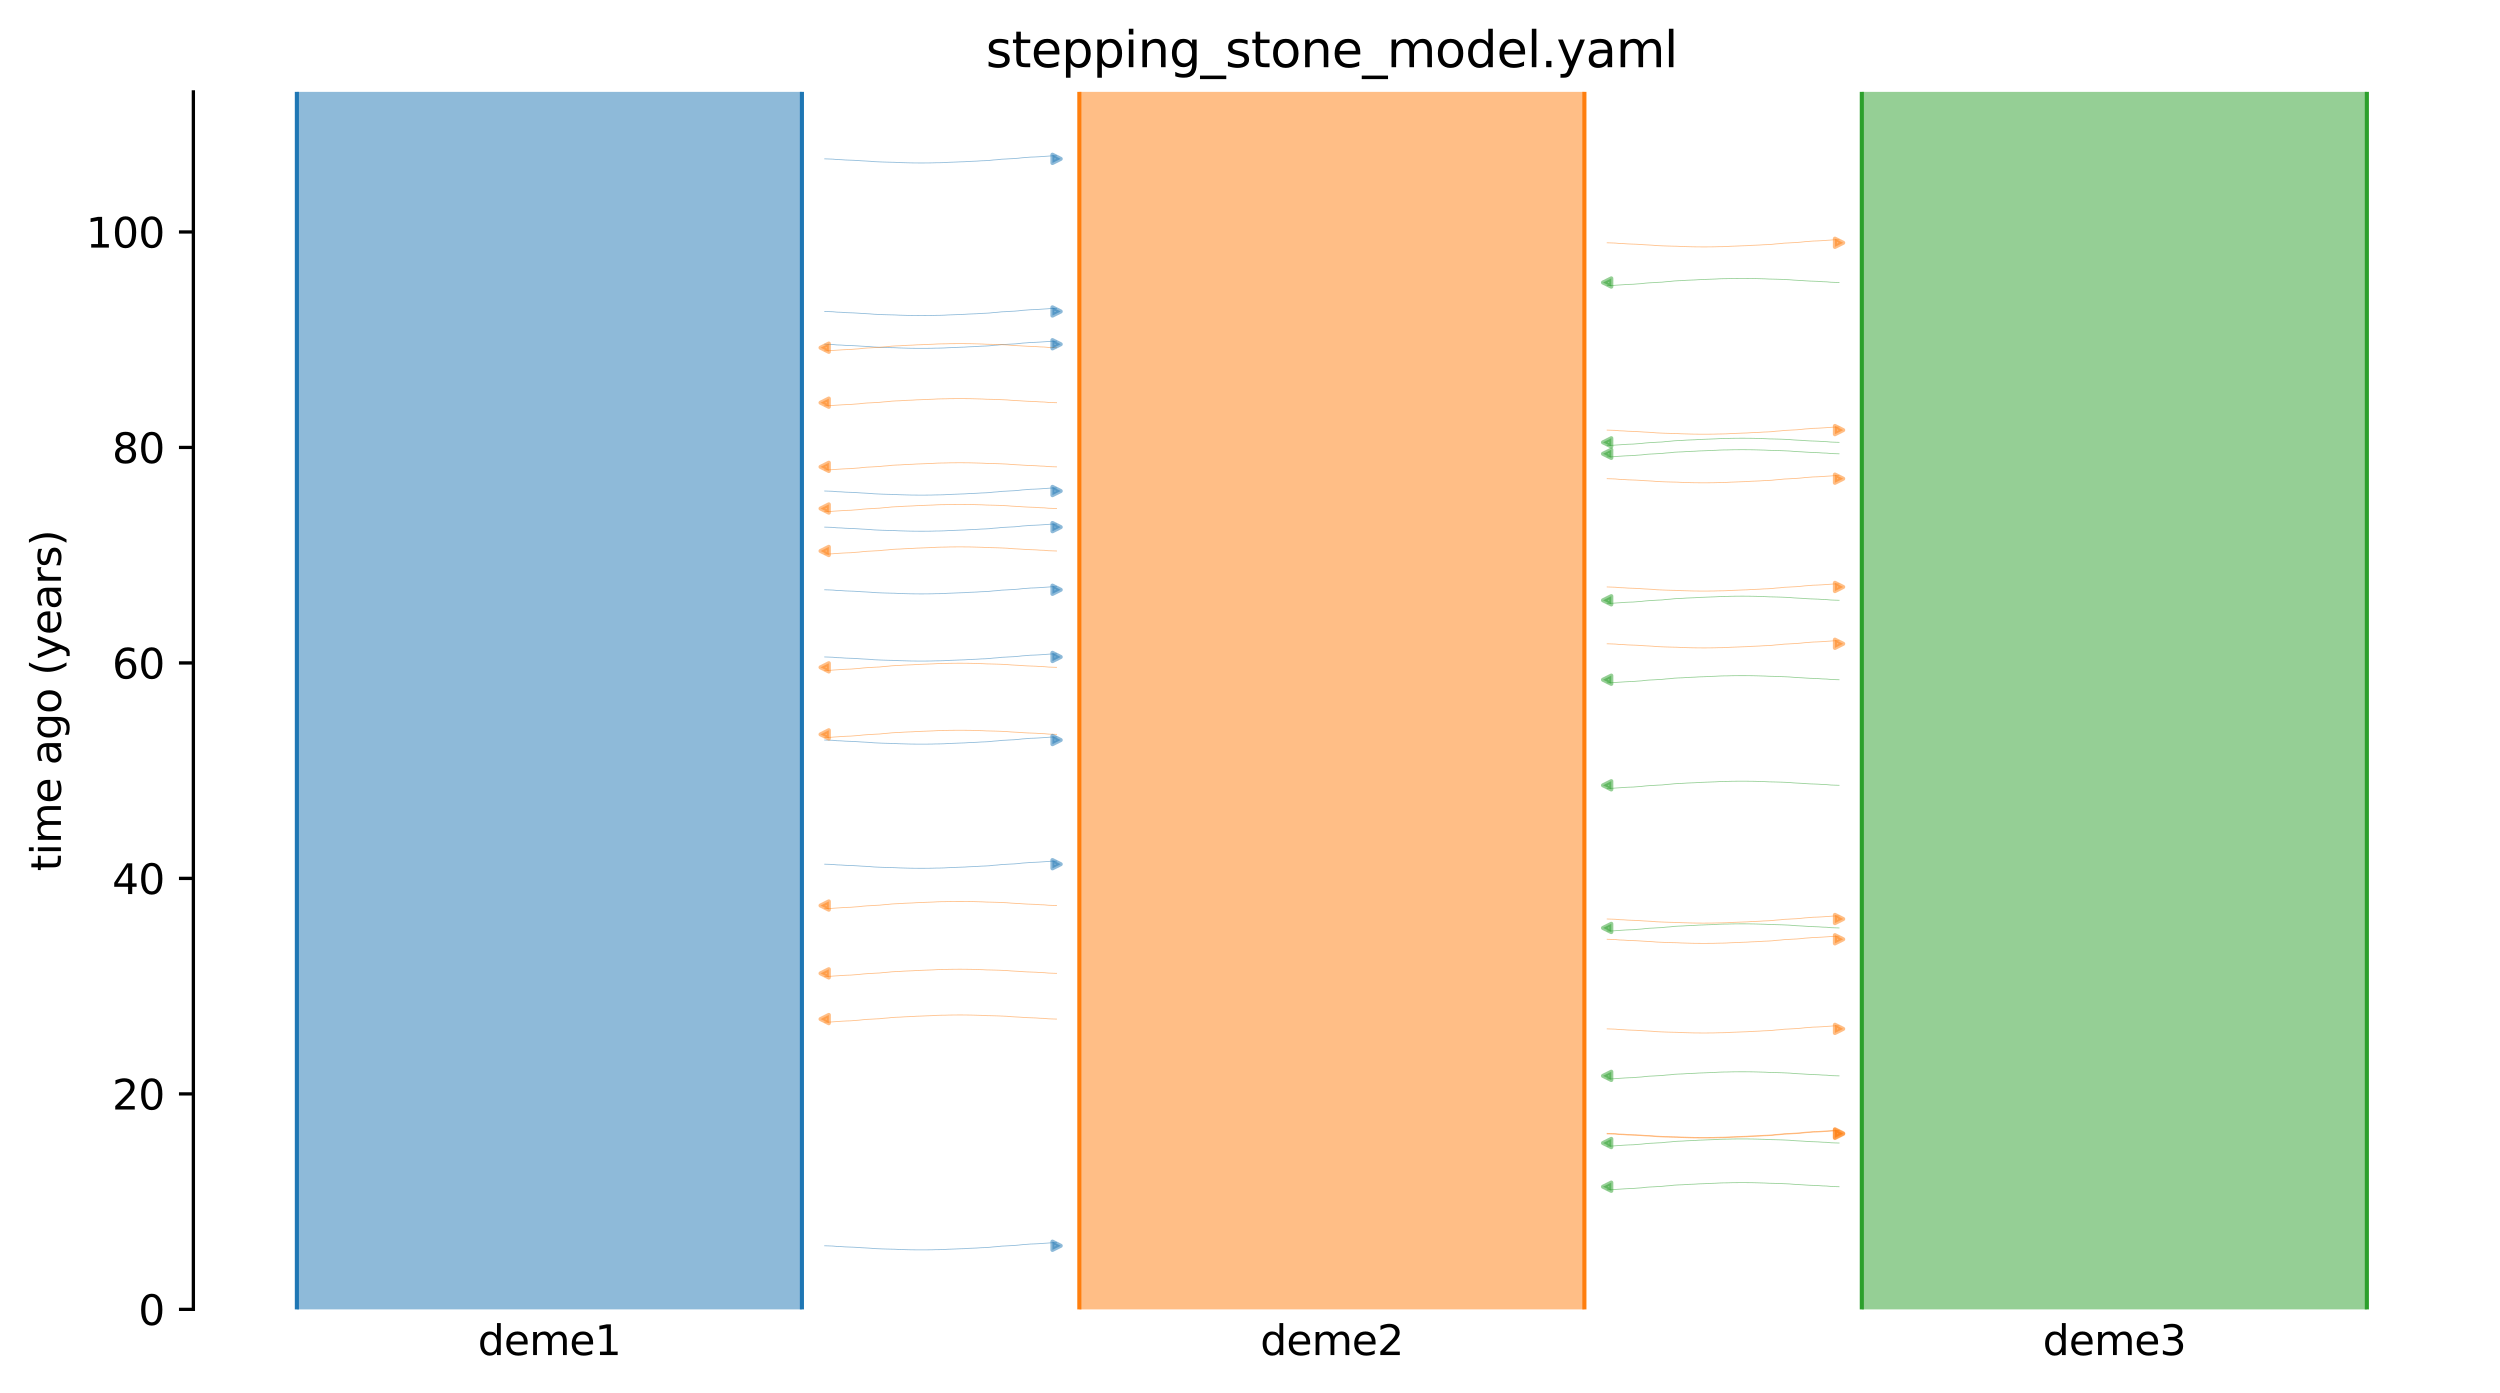 <?xml version="1.0" encoding="utf-8" standalone="no"?>
<!DOCTYPE svg PUBLIC "-//W3C//DTD SVG 1.1//EN"
  "http://www.w3.org/Graphics/SVG/1.1/DTD/svg11.dtd">
<svg xmlns:xlink="http://www.w3.org/1999/xlink" width="607.2pt" height="338.4pt" viewBox="0 0 607.2 338.4" xmlns="http://www.w3.org/2000/svg" version="1.1">
 <defs>
  <style type="text/css">*{stroke-linejoin: round; stroke-linecap: butt}</style>
 </defs>
 <g id="figure_1">
  <g id="patch_1">
   <path d="M 0 338.4 
L 607.2 338.4 
L 607.2 0 
L 0 0 
z
" style="fill: #ffffff"/>
  </g>
  <g id="axes_1">
   <g id="patch_2">
    <path d="M 46.966 318.022 
L 600 318.022 
L 600 22.318 
L 46.966 22.318 
z
" style="fill: #ffffff"/>
   </g>
   <path d="M 200.299 75.65 
L 201.299 75.681 
L 202.299 75.718 
L 203.299 75.816 
L 204.299 75.848 
L 205.299 75.922 
L 206.299 75.961 
L 207.299 75.996 
L 208.299 76.054 
L 209.299 76.124 
L 210.299 76.176 
L 211.299 76.235 
L 212.299 76.323 
L 213.299 76.37 
L 214.299 76.412 
L 215.299 76.442 
L 216.299 76.469 
L 217.299 76.49 
L 218.299 76.544 
L 219.299 76.572 
L 220.299 76.602 
L 221.299 76.627 
L 222.299 76.638 
L 223.299 76.648 
L 224.299 76.648 
L 225.299 76.639 
L 226.299 76.627 
L 227.299 76.596 
L 228.299 76.585 
L 229.299 76.555 
L 230.299 76.495 
L 231.299 76.458 
L 232.299 76.419 
L 233.299 76.376 
L 234.299 76.343 
L 235.299 76.276 
L 236.299 76.237 
L 237.299 76.194 
L 238.299 76.124 
L 239.299 76.087 
L 240.299 76.029 
L 241.299 75.918 
L 242.299 75.847 
L 243.299 75.734 
L 244.299 75.689 
L 245.299 75.627 
L 246.299 75.579 
L 247.299 75.498 
L 248.299 75.379 
L 249.299 75.309 
L 250.299 75.226 
L 251.299 75.193 
L 252.299 75.142 
L 253.299 75.073 
L 254.299 75.007 
L 255.299 74.93 
L 256.62 74.903 
" clip-path="url(#p4bbaced1ee)" style="fill: none; stroke: #1f77b4; stroke-opacity: 0.5; stroke-width: 0.2; stroke-linecap: square"/>
   <path d="M 200.299 38.583 
L 201.299 38.615 
L 202.299 38.652 
L 203.299 38.75 
L 204.299 38.782 
L 205.299 38.856 
L 206.299 38.894 
L 207.299 38.93 
L 208.299 38.987 
L 209.299 39.058 
L 210.299 39.11 
L 211.299 39.169 
L 212.299 39.257 
L 213.299 39.303 
L 214.299 39.346 
L 215.299 39.376 
L 216.299 39.402 
L 217.299 39.423 
L 218.299 39.478 
L 219.299 39.506 
L 220.299 39.535 
L 221.299 39.561 
L 222.299 39.572 
L 223.299 39.582 
L 224.299 39.582 
L 225.299 39.572 
L 226.299 39.561 
L 227.299 39.53 
L 228.299 39.519 
L 229.299 39.488 
L 230.299 39.429 
L 231.299 39.391 
L 232.299 39.352 
L 233.299 39.31 
L 234.299 39.277 
L 235.299 39.21 
L 236.299 39.171 
L 237.299 39.128 
L 238.299 39.057 
L 239.299 39.021 
L 240.299 38.963 
L 241.299 38.852 
L 242.299 38.781 
L 243.299 38.668 
L 244.299 38.622 
L 245.299 38.561 
L 246.299 38.512 
L 247.299 38.432 
L 248.299 38.313 
L 249.299 38.243 
L 250.299 38.16 
L 251.299 38.126 
L 252.299 38.075 
L 253.299 38.007 
L 254.299 37.941 
L 255.299 37.864 
L 256.62 37.836 
" clip-path="url(#p4bbaced1ee)" style="fill: none; stroke: #1f77b4; stroke-opacity: 0.5; stroke-width: 0.2; stroke-linecap: square"/>
   <path d="M 200.299 143.246 
L 201.299 143.278 
L 202.299 143.315 
L 203.299 143.413 
L 204.299 143.445 
L 205.299 143.519 
L 206.299 143.557 
L 207.299 143.593 
L 208.299 143.65 
L 209.299 143.721 
L 210.299 143.773 
L 211.299 143.832 
L 212.299 143.92 
L 213.299 143.966 
L 214.299 144.009 
L 215.299 144.039 
L 216.299 144.065 
L 217.299 144.086 
L 218.299 144.141 
L 219.299 144.169 
L 220.299 144.198 
L 221.299 144.224 
L 222.299 144.235 
L 223.299 144.245 
L 224.299 144.245 
L 225.299 144.235 
L 226.299 144.224 
L 227.299 144.193 
L 228.299 144.182 
L 229.299 144.151 
L 230.299 144.092 
L 231.299 144.054 
L 232.299 144.015 
L 233.299 143.973 
L 234.299 143.94 
L 235.299 143.873 
L 236.299 143.834 
L 237.299 143.791 
L 238.299 143.72 
L 239.299 143.684 
L 240.299 143.626 
L 241.299 143.515 
L 242.299 143.444 
L 243.299 143.331 
L 244.299 143.285 
L 245.299 143.224 
L 246.299 143.175 
L 247.299 143.095 
L 248.299 142.976 
L 249.299 142.906 
L 250.299 142.823 
L 251.299 142.789 
L 252.299 142.738 
L 253.299 142.67 
L 254.299 142.604 
L 255.299 142.527 
L 256.62 142.499 
" clip-path="url(#p4bbaced1ee)" style="fill: none; stroke: #1f77b4; stroke-opacity: 0.5; stroke-width: 0.2; stroke-linecap: square"/>
   <path d="M 200.299 83.61 
L 201.299 83.642 
L 202.299 83.678 
L 203.299 83.776 
L 204.299 83.809 
L 205.299 83.882 
L 206.299 83.921 
L 207.299 83.956 
L 208.299 84.014 
L 209.299 84.084 
L 210.299 84.136 
L 211.299 84.195 
L 212.299 84.284 
L 213.299 84.33 
L 214.299 84.372 
L 215.299 84.403 
L 216.299 84.429 
L 217.299 84.45 
L 218.299 84.504 
L 219.299 84.532 
L 220.299 84.562 
L 221.299 84.587 
L 222.299 84.599 
L 223.299 84.609 
L 224.299 84.609 
L 225.299 84.599 
L 226.299 84.587 
L 227.299 84.556 
L 228.299 84.545 
L 229.299 84.515 
L 230.299 84.455 
L 231.299 84.418 
L 232.299 84.379 
L 233.299 84.337 
L 234.299 84.304 
L 235.299 84.236 
L 236.299 84.197 
L 237.299 84.155 
L 238.299 84.084 
L 239.299 84.048 
L 240.299 83.989 
L 241.299 83.878 
L 242.299 83.808 
L 243.299 83.695 
L 244.299 83.649 
L 245.299 83.588 
L 246.299 83.539 
L 247.299 83.458 
L 248.299 83.34 
L 249.299 83.27 
L 250.299 83.186 
L 251.299 83.153 
L 252.299 83.102 
L 253.299 83.033 
L 254.299 82.967 
L 255.299 82.89 
L 256.62 82.863 
" clip-path="url(#p4bbaced1ee)" style="fill: none; stroke: #1f77b4; stroke-opacity: 0.5; stroke-width: 0.2; stroke-linecap: square"/>
   <path d="M 200.299 209.896 
L 201.299 209.927 
L 202.299 209.964 
L 203.299 210.062 
L 204.299 210.095 
L 205.299 210.168 
L 206.299 210.207 
L 207.299 210.242 
L 208.299 210.3 
L 209.299 210.37 
L 210.299 210.422 
L 211.299 210.481 
L 212.299 210.57 
L 213.299 210.616 
L 214.299 210.658 
L 215.299 210.689 
L 216.299 210.715 
L 217.299 210.736 
L 218.299 210.79 
L 219.299 210.818 
L 220.299 210.848 
L 221.299 210.873 
L 222.299 210.884 
L 223.299 210.895 
L 224.299 210.894 
L 225.299 210.885 
L 226.299 210.873 
L 227.299 210.842 
L 228.299 210.831 
L 229.299 210.801 
L 230.299 210.741 
L 231.299 210.704 
L 232.299 210.665 
L 233.299 210.622 
L 234.299 210.59 
L 235.299 210.522 
L 236.299 210.483 
L 237.299 210.44 
L 238.299 210.37 
L 239.299 210.333 
L 240.299 210.275 
L 241.299 210.164 
L 242.299 210.093 
L 243.299 209.98 
L 244.299 209.935 
L 245.299 209.873 
L 246.299 209.825 
L 247.299 209.744 
L 248.299 209.626 
L 249.299 209.555 
L 250.299 209.472 
L 251.299 209.439 
L 252.299 209.388 
L 253.299 209.319 
L 254.299 209.253 
L 255.299 209.176 
L 256.62 209.149 
" clip-path="url(#p4bbaced1ee)" style="fill: none; stroke: #1f77b4; stroke-opacity: 0.5; stroke-width: 0.2; stroke-linecap: square"/>
   <path d="M 200.299 302.573 
L 201.299 302.605 
L 202.299 302.642 
L 203.299 302.739 
L 204.299 302.772 
L 205.299 302.846 
L 206.299 302.884 
L 207.299 302.919 
L 208.299 302.977 
L 209.299 303.048 
L 210.299 303.099 
L 211.299 303.159 
L 212.299 303.247 
L 213.299 303.293 
L 214.299 303.335 
L 215.299 303.366 
L 216.299 303.392 
L 217.299 303.413 
L 218.299 303.467 
L 219.299 303.495 
L 220.299 303.525 
L 221.299 303.551 
L 222.299 303.562 
L 223.299 303.572 
L 224.299 303.572 
L 225.299 303.562 
L 226.299 303.551 
L 227.299 303.519 
L 228.299 303.508 
L 229.299 303.478 
L 230.299 303.418 
L 231.299 303.381 
L 232.299 303.342 
L 233.299 303.3 
L 234.299 303.267 
L 235.299 303.199 
L 236.299 303.16 
L 237.299 303.118 
L 238.299 303.047 
L 239.299 303.011 
L 240.299 302.952 
L 241.299 302.841 
L 242.299 302.771 
L 243.299 302.658 
L 244.299 302.612 
L 245.299 302.551 
L 246.299 302.502 
L 247.299 302.421 
L 248.299 302.303 
L 249.299 302.233 
L 250.299 302.149 
L 251.299 302.116 
L 252.299 302.065 
L 253.299 301.997 
L 254.299 301.93 
L 255.299 301.853 
L 256.62 301.826 
" clip-path="url(#p4bbaced1ee)" style="fill: none; stroke: #1f77b4; stroke-opacity: 0.5; stroke-width: 0.2; stroke-linecap: square"/>
   <path d="M 200.299 179.741 
L 201.299 179.772 
L 202.299 179.809 
L 203.299 179.907 
L 204.299 179.939 
L 205.299 180.013 
L 206.299 180.052 
L 207.299 180.087 
L 208.299 180.145 
L 209.299 180.215 
L 210.299 180.267 
L 211.299 180.326 
L 212.299 180.414 
L 213.299 180.46 
L 214.299 180.503 
L 215.299 180.533 
L 216.299 180.559 
L 217.299 180.581 
L 218.299 180.635 
L 219.299 180.663 
L 220.299 180.693 
L 221.299 180.718 
L 222.299 180.729 
L 223.299 180.739 
L 224.299 180.739 
L 225.299 180.73 
L 226.299 180.718 
L 227.299 180.687 
L 228.299 180.676 
L 229.299 180.646 
L 230.299 180.586 
L 231.299 180.549 
L 232.299 180.51 
L 233.299 180.467 
L 234.299 180.434 
L 235.299 180.367 
L 236.299 180.328 
L 237.299 180.285 
L 238.299 180.215 
L 239.299 180.178 
L 240.299 180.12 
L 241.299 180.009 
L 242.299 179.938 
L 243.299 179.825 
L 244.299 179.779 
L 245.299 179.718 
L 246.299 179.67 
L 247.299 179.589 
L 248.299 179.47 
L 249.299 179.4 
L 250.299 179.317 
L 251.299 179.284 
L 252.299 179.232 
L 253.299 179.164 
L 254.299 179.098 
L 255.299 179.021 
L 256.62 178.994 
" clip-path="url(#p4bbaced1ee)" style="fill: none; stroke: #1f77b4; stroke-opacity: 0.5; stroke-width: 0.2; stroke-linecap: square"/>
   <path d="M 200.299 128.028 
L 201.299 128.059 
L 202.299 128.096 
L 203.299 128.194 
L 204.299 128.226 
L 205.299 128.3 
L 206.299 128.338 
L 207.299 128.374 
L 208.299 128.431 
L 209.299 128.502 
L 210.299 128.554 
L 211.299 128.613 
L 212.299 128.701 
L 213.299 128.747 
L 214.299 128.79 
L 215.299 128.82 
L 216.299 128.846 
L 217.299 128.868 
L 218.299 128.922 
L 219.299 128.95 
L 220.299 128.98 
L 221.299 129.005 
L 222.299 129.016 
L 223.299 129.026 
L 224.299 129.026 
L 225.299 129.017 
L 226.299 129.005 
L 227.299 128.974 
L 228.299 128.963 
L 229.299 128.933 
L 230.299 128.873 
L 231.299 128.836 
L 232.299 128.796 
L 233.299 128.754 
L 234.299 128.721 
L 235.299 128.654 
L 236.299 128.615 
L 237.299 128.572 
L 238.299 128.501 
L 239.299 128.465 
L 240.299 128.407 
L 241.299 128.296 
L 242.299 128.225 
L 243.299 128.112 
L 244.299 128.066 
L 245.299 128.005 
L 246.299 127.957 
L 247.299 127.876 
L 248.299 127.757 
L 249.299 127.687 
L 250.299 127.604 
L 251.299 127.571 
L 252.299 127.519 
L 253.299 127.451 
L 254.299 127.385 
L 255.299 127.308 
L 256.62 127.281 
" clip-path="url(#p4bbaced1ee)" style="fill: none; stroke: #1f77b4; stroke-opacity: 0.5; stroke-width: 0.2; stroke-linecap: square"/>
   <path d="M 200.299 159.562 
L 201.299 159.594 
L 202.299 159.631 
L 203.299 159.728 
L 204.299 159.761 
L 205.299 159.835 
L 206.299 159.873 
L 207.299 159.908 
L 208.299 159.966 
L 209.299 160.037 
L 210.299 160.088 
L 211.299 160.148 
L 212.299 160.236 
L 213.299 160.282 
L 214.299 160.324 
L 215.299 160.355 
L 216.299 160.381 
L 217.299 160.402 
L 218.299 160.456 
L 219.299 160.484 
L 220.299 160.514 
L 221.299 160.54 
L 222.299 160.551 
L 223.299 160.561 
L 224.299 160.561 
L 225.299 160.551 
L 226.299 160.539 
L 227.299 160.508 
L 228.299 160.497 
L 229.299 160.467 
L 230.299 160.407 
L 231.299 160.37 
L 232.299 160.331 
L 233.299 160.289 
L 234.299 160.256 
L 235.299 160.188 
L 236.299 160.149 
L 237.299 160.107 
L 238.299 160.036 
L 239.299 160 
L 240.299 159.941 
L 241.299 159.83 
L 242.299 159.76 
L 243.299 159.647 
L 244.299 159.601 
L 245.299 159.54 
L 246.299 159.491 
L 247.299 159.41 
L 248.299 159.292 
L 249.299 159.222 
L 250.299 159.138 
L 251.299 159.105 
L 252.299 159.054 
L 253.299 158.986 
L 254.299 158.919 
L 255.299 158.842 
L 256.62 158.815 
" clip-path="url(#p4bbaced1ee)" style="fill: none; stroke: #1f77b4; stroke-opacity: 0.5; stroke-width: 0.2; stroke-linecap: square"/>
   <path d="M 200.299 119.259 
L 201.299 119.29 
L 202.299 119.327 
L 203.299 119.425 
L 204.299 119.457 
L 205.299 119.531 
L 206.299 119.57 
L 207.299 119.605 
L 208.299 119.663 
L 209.299 119.733 
L 210.299 119.785 
L 211.299 119.844 
L 212.299 119.932 
L 213.299 119.979 
L 214.299 120.021 
L 215.299 120.051 
L 216.299 120.078 
L 217.299 120.099 
L 218.299 120.153 
L 219.299 120.181 
L 220.299 120.211 
L 221.299 120.236 
L 222.299 120.247 
L 223.299 120.257 
L 224.299 120.257 
L 225.299 120.248 
L 226.299 120.236 
L 227.299 120.205 
L 228.299 120.194 
L 229.299 120.164 
L 230.299 120.104 
L 231.299 120.067 
L 232.299 120.028 
L 233.299 119.985 
L 234.299 119.952 
L 235.299 119.885 
L 236.299 119.846 
L 237.299 119.803 
L 238.299 119.733 
L 239.299 119.696 
L 240.299 119.638 
L 241.299 119.527 
L 242.299 119.456 
L 243.299 119.343 
L 244.299 119.298 
L 245.299 119.236 
L 246.299 119.188 
L 247.299 119.107 
L 248.299 118.988 
L 249.299 118.918 
L 250.299 118.835 
L 251.299 118.802 
L 252.299 118.751 
L 253.299 118.682 
L 254.299 118.616 
L 255.299 118.539 
L 256.62 118.512 
" clip-path="url(#p4bbaced1ee)" style="fill: none; stroke: #1f77b4; stroke-opacity: 0.5; stroke-width: 0.2; stroke-linecap: square"/>
   <path d="M 256.62 84.452 
L 255.62 84.421 
L 254.62 84.384 
L 253.62 84.286 
L 252.62 84.253 
L 251.62 84.18 
L 250.62 84.141 
L 249.62 84.106 
L 248.62 84.048 
L 247.62 83.978 
L 246.62 83.926 
L 245.62 83.867 
L 244.62 83.778 
L 243.62 83.732 
L 242.62 83.69 
L 241.62 83.659 
L 240.62 83.633 
L 239.62 83.612 
L 238.62 83.558 
L 237.62 83.53 
L 236.62 83.5 
L 235.62 83.475 
L 234.62 83.463 
L 233.62 83.453 
L 232.62 83.454 
L 231.62 83.463 
L 230.62 83.475 
L 229.62 83.506 
L 228.62 83.517 
L 227.62 83.547 
L 226.62 83.607 
L 225.62 83.644 
L 224.62 83.683 
L 223.62 83.726 
L 222.62 83.758 
L 221.62 83.826 
L 220.62 83.865 
L 219.62 83.908 
L 218.62 83.978 
L 217.62 84.014 
L 216.62 84.073 
L 215.62 84.184 
L 214.62 84.255 
L 213.62 84.367 
L 212.62 84.413 
L 211.62 84.474 
L 210.62 84.523 
L 209.62 84.604 
L 208.62 84.722 
L 207.62 84.793 
L 206.62 84.876 
L 205.62 84.909 
L 204.62 84.96 
L 203.62 85.029 
L 202.62 85.095 
L 201.62 85.172 
L 200.299 85.199 
" clip-path="url(#p4bbaced1ee)" style="fill: none; stroke: #ff7f0e; stroke-opacity: 0.5; stroke-width: 0.2; stroke-linecap: square"/>
   <path d="M 256.62 113.391 
L 255.62 113.359 
L 254.62 113.322 
L 253.62 113.224 
L 252.62 113.192 
L 251.62 113.118 
L 250.62 113.08 
L 249.62 113.044 
L 248.62 112.987 
L 247.62 112.916 
L 246.62 112.864 
L 245.62 112.805 
L 244.62 112.717 
L 243.62 112.671 
L 242.62 112.628 
L 241.62 112.598 
L 240.62 112.572 
L 239.62 112.551 
L 238.62 112.496 
L 237.62 112.468 
L 236.62 112.439 
L 235.62 112.413 
L 234.62 112.402 
L 233.62 112.392 
L 232.62 112.392 
L 231.62 112.402 
L 230.62 112.413 
L 229.62 112.444 
L 228.62 112.455 
L 227.62 112.486 
L 226.62 112.545 
L 225.62 112.583 
L 224.62 112.622 
L 223.62 112.664 
L 222.62 112.697 
L 221.62 112.764 
L 220.62 112.803 
L 219.62 112.846 
L 218.62 112.917 
L 217.62 112.953 
L 216.62 113.011 
L 215.62 113.122 
L 214.62 113.193 
L 213.62 113.306 
L 212.62 113.352 
L 211.62 113.413 
L 210.62 113.462 
L 209.62 113.542 
L 208.62 113.661 
L 207.62 113.731 
L 206.62 113.814 
L 205.62 113.847 
L 204.62 113.899 
L 203.62 113.967 
L 202.62 114.033 
L 201.62 114.11 
L 200.299 114.138 
" clip-path="url(#p4bbaced1ee)" style="fill: none; stroke: #ff7f0e; stroke-opacity: 0.5; stroke-width: 0.2; stroke-linecap: square"/>
   <path d="M 256.62 219.936 
L 255.62 219.905 
L 254.62 219.868 
L 253.62 219.77 
L 252.62 219.738 
L 251.62 219.664 
L 250.62 219.625 
L 249.62 219.59 
L 248.62 219.532 
L 247.62 219.462 
L 246.62 219.41 
L 245.62 219.351 
L 244.62 219.263 
L 243.62 219.216 
L 242.62 219.174 
L 241.62 219.143 
L 240.62 219.117 
L 239.62 219.096 
L 238.62 219.042 
L 237.62 219.014 
L 236.62 218.984 
L 235.62 218.959 
L 234.62 218.948 
L 233.62 218.938 
L 232.62 218.938 
L 231.62 218.947 
L 230.62 218.959 
L 229.62 218.99 
L 228.62 219.001 
L 227.62 219.031 
L 226.62 219.091 
L 225.62 219.128 
L 224.62 219.167 
L 223.62 219.21 
L 222.62 219.242 
L 221.62 219.31 
L 220.62 219.349 
L 219.62 219.392 
L 218.62 219.462 
L 217.62 219.499 
L 216.62 219.557 
L 215.62 219.668 
L 214.62 219.739 
L 213.62 219.852 
L 212.62 219.897 
L 211.62 219.959 
L 210.62 220.007 
L 209.62 220.088 
L 208.62 220.207 
L 207.62 220.277 
L 206.62 220.36 
L 205.62 220.393 
L 204.62 220.444 
L 203.62 220.513 
L 202.62 220.579 
L 201.62 220.656 
L 200.299 220.683 
" clip-path="url(#p4bbaced1ee)" style="fill: none; stroke: #ff7f0e; stroke-opacity: 0.5; stroke-width: 0.2; stroke-linecap: square"/>
   <path d="M 256.62 247.514 
L 255.62 247.483 
L 254.62 247.446 
L 253.62 247.348 
L 252.62 247.315 
L 251.62 247.242 
L 250.62 247.203 
L 249.62 247.168 
L 248.62 247.11 
L 247.62 247.04 
L 246.62 246.988 
L 245.62 246.929 
L 244.62 246.84 
L 243.62 246.794 
L 242.62 246.752 
L 241.62 246.721 
L 240.62 246.695 
L 239.62 246.674 
L 238.62 246.62 
L 237.62 246.592 
L 236.62 246.562 
L 235.62 246.537 
L 234.62 246.525 
L 233.62 246.515 
L 232.62 246.516 
L 231.62 246.525 
L 230.62 246.537 
L 229.62 246.568 
L 228.62 246.579 
L 227.62 246.609 
L 226.62 246.669 
L 225.62 246.706 
L 224.62 246.745 
L 223.62 246.788 
L 222.62 246.82 
L 221.62 246.888 
L 220.62 246.927 
L 219.62 246.97 
L 218.62 247.04 
L 217.62 247.076 
L 216.62 247.135 
L 215.62 247.246 
L 214.62 247.317 
L 213.62 247.429 
L 212.62 247.475 
L 211.62 247.536 
L 210.62 247.585 
L 209.62 247.666 
L 208.62 247.784 
L 207.62 247.855 
L 206.62 247.938 
L 205.62 247.971 
L 204.62 248.022 
L 203.62 248.091 
L 202.62 248.157 
L 201.62 248.234 
L 200.299 248.261 
" clip-path="url(#p4bbaced1ee)" style="fill: none; stroke: #ff7f0e; stroke-opacity: 0.5; stroke-width: 0.2; stroke-linecap: square"/>
   <path d="M 256.62 123.509 
L 255.62 123.477 
L 254.62 123.44 
L 253.62 123.343 
L 252.62 123.31 
L 251.62 123.236 
L 250.62 123.198 
L 249.62 123.162 
L 248.62 123.105 
L 247.62 123.034 
L 246.62 122.982 
L 245.62 122.923 
L 244.62 122.835 
L 243.62 122.789 
L 242.62 122.746 
L 241.62 122.716 
L 240.62 122.69 
L 239.62 122.669 
L 238.62 122.614 
L 237.62 122.586 
L 236.62 122.557 
L 235.62 122.531 
L 234.62 122.52 
L 233.62 122.51 
L 232.62 122.51 
L 231.62 122.52 
L 230.62 122.531 
L 229.62 122.562 
L 228.62 122.574 
L 227.62 122.604 
L 226.62 122.664 
L 225.62 122.701 
L 224.62 122.74 
L 223.62 122.782 
L 222.62 122.815 
L 221.62 122.882 
L 220.62 122.922 
L 219.62 122.964 
L 218.62 123.035 
L 217.62 123.071 
L 216.62 123.13 
L 215.62 123.241 
L 214.62 123.311 
L 213.62 123.424 
L 212.62 123.47 
L 211.62 123.531 
L 210.62 123.58 
L 209.62 123.661 
L 208.62 123.779 
L 207.62 123.849 
L 206.62 123.933 
L 205.62 123.966 
L 204.62 124.017 
L 203.62 124.085 
L 202.62 124.152 
L 201.62 124.228 
L 200.299 124.256 
" clip-path="url(#p4bbaced1ee)" style="fill: none; stroke: #ff7f0e; stroke-opacity: 0.5; stroke-width: 0.2; stroke-linecap: square"/>
   <path d="M 256.62 133.823 
L 255.62 133.792 
L 254.62 133.755 
L 253.62 133.657 
L 252.62 133.625 
L 251.62 133.551 
L 250.62 133.513 
L 249.62 133.477 
L 248.62 133.419 
L 247.62 133.349 
L 246.62 133.297 
L 245.62 133.238 
L 244.62 133.15 
L 243.62 133.104 
L 242.62 133.061 
L 241.62 133.031 
L 240.62 133.005 
L 239.62 132.983 
L 238.62 132.929 
L 237.62 132.901 
L 236.62 132.871 
L 235.62 132.846 
L 234.62 132.835 
L 233.62 132.825 
L 232.62 132.825 
L 231.62 132.834 
L 230.62 132.846 
L 229.62 132.877 
L 228.62 132.888 
L 227.62 132.918 
L 226.62 132.978 
L 225.62 133.015 
L 224.62 133.054 
L 223.62 133.097 
L 222.62 133.13 
L 221.62 133.197 
L 220.62 133.236 
L 219.62 133.279 
L 218.62 133.349 
L 217.62 133.386 
L 216.62 133.444 
L 215.62 133.555 
L 214.62 133.626 
L 213.62 133.739 
L 212.62 133.785 
L 211.62 133.846 
L 210.62 133.894 
L 209.62 133.975 
L 208.62 134.094 
L 207.62 134.164 
L 206.62 134.247 
L 205.62 134.28 
L 204.62 134.332 
L 203.62 134.4 
L 202.62 134.466 
L 201.62 134.543 
L 200.299 134.57 
" clip-path="url(#p4bbaced1ee)" style="fill: none; stroke: #ff7f0e; stroke-opacity: 0.5; stroke-width: 0.2; stroke-linecap: square"/>
   <path d="M 256.62 236.409 
L 255.62 236.377 
L 254.62 236.34 
L 253.62 236.242 
L 252.62 236.21 
L 251.62 236.136 
L 250.62 236.098 
L 249.62 236.062 
L 248.62 236.005 
L 247.62 235.934 
L 246.62 235.882 
L 245.62 235.823 
L 244.62 235.735 
L 243.62 235.689 
L 242.62 235.646 
L 241.62 235.616 
L 240.62 235.59 
L 239.62 235.569 
L 238.62 235.514 
L 237.62 235.486 
L 236.62 235.457 
L 235.62 235.431 
L 234.62 235.42 
L 233.62 235.41 
L 232.62 235.41 
L 231.62 235.42 
L 230.62 235.431 
L 229.62 235.462 
L 228.62 235.474 
L 227.62 235.504 
L 226.62 235.563 
L 225.62 235.601 
L 224.62 235.64 
L 223.62 235.682 
L 222.62 235.715 
L 221.62 235.782 
L 220.62 235.821 
L 219.62 235.864 
L 218.62 235.935 
L 217.62 235.971 
L 216.62 236.03 
L 215.62 236.14 
L 214.62 236.211 
L 213.62 236.324 
L 212.62 236.37 
L 211.62 236.431 
L 210.62 236.48 
L 209.62 236.56 
L 208.62 236.679 
L 207.62 236.749 
L 206.62 236.832 
L 205.62 236.866 
L 204.62 236.917 
L 203.62 236.985 
L 202.62 237.051 
L 201.62 237.128 
L 200.299 237.156 
" clip-path="url(#p4bbaced1ee)" style="fill: none; stroke: #ff7f0e; stroke-opacity: 0.5; stroke-width: 0.2; stroke-linecap: square"/>
   <path d="M 256.62 162.085 
L 255.62 162.053 
L 254.62 162.016 
L 253.62 161.919 
L 252.62 161.886 
L 251.62 161.813 
L 250.62 161.774 
L 249.62 161.739 
L 248.62 161.681 
L 247.62 161.611 
L 246.62 161.559 
L 245.62 161.499 
L 244.62 161.411 
L 243.62 161.365 
L 242.62 161.323 
L 241.62 161.292 
L 240.62 161.266 
L 239.62 161.245 
L 238.62 161.191 
L 237.62 161.163 
L 236.62 161.133 
L 235.62 161.108 
L 234.62 161.096 
L 233.62 161.086 
L 232.62 161.086 
L 231.62 161.096 
L 230.62 161.108 
L 229.62 161.139 
L 228.62 161.15 
L 227.62 161.18 
L 226.62 161.24 
L 225.62 161.277 
L 224.62 161.316 
L 223.62 161.358 
L 222.62 161.391 
L 221.62 161.459 
L 220.62 161.498 
L 219.62 161.54 
L 218.62 161.611 
L 217.62 161.647 
L 216.62 161.706 
L 215.62 161.817 
L 214.62 161.887 
L 213.62 162 
L 212.62 162.046 
L 211.62 162.107 
L 210.62 162.156 
L 209.62 162.237 
L 208.62 162.355 
L 207.62 162.425 
L 206.62 162.509 
L 205.62 162.542 
L 204.62 162.593 
L 203.62 162.661 
L 202.62 162.728 
L 201.62 162.805 
L 200.299 162.832 
" clip-path="url(#p4bbaced1ee)" style="fill: none; stroke: #ff7f0e; stroke-opacity: 0.5; stroke-width: 0.2; stroke-linecap: square"/>
   <path d="M 256.62 97.808 
L 255.62 97.776 
L 254.62 97.739 
L 253.62 97.642 
L 252.62 97.609 
L 251.62 97.535 
L 250.62 97.497 
L 249.62 97.462 
L 248.62 97.404 
L 247.62 97.333 
L 246.62 97.282 
L 245.62 97.222 
L 244.62 97.134 
L 243.62 97.088 
L 242.62 97.046 
L 241.62 97.015 
L 240.62 96.989 
L 239.62 96.968 
L 238.62 96.914 
L 237.62 96.886 
L 236.62 96.856 
L 235.62 96.83 
L 234.62 96.819 
L 233.62 96.809 
L 232.62 96.809 
L 231.62 96.819 
L 230.62 96.83 
L 229.62 96.862 
L 228.62 96.873 
L 227.62 96.903 
L 226.62 96.963 
L 225.62 97 
L 224.62 97.039 
L 223.62 97.081 
L 222.62 97.114 
L 221.62 97.182 
L 220.62 97.221 
L 219.62 97.263 
L 218.62 97.334 
L 217.62 97.37 
L 216.62 97.429 
L 215.62 97.54 
L 214.62 97.61 
L 213.62 97.723 
L 212.62 97.769 
L 211.62 97.83 
L 210.62 97.879 
L 209.62 97.96 
L 208.62 98.078 
L 207.62 98.148 
L 206.62 98.232 
L 205.62 98.265 
L 204.62 98.316 
L 203.62 98.384 
L 202.62 98.451 
L 201.62 98.528 
L 200.299 98.555 
" clip-path="url(#p4bbaced1ee)" style="fill: none; stroke: #ff7f0e; stroke-opacity: 0.5; stroke-width: 0.2; stroke-linecap: square"/>
   <path d="M 256.62 178.364 
L 255.62 178.332 
L 254.62 178.295 
L 253.62 178.197 
L 252.62 178.165 
L 251.62 178.091 
L 250.62 178.053 
L 249.62 178.017 
L 248.62 177.96 
L 247.62 177.889 
L 246.62 177.837 
L 245.62 177.778 
L 244.62 177.69 
L 243.62 177.644 
L 242.62 177.601 
L 241.62 177.571 
L 240.62 177.545 
L 239.62 177.524 
L 238.62 177.469 
L 237.62 177.441 
L 236.62 177.412 
L 235.62 177.386 
L 234.62 177.375 
L 233.62 177.365 
L 232.62 177.365 
L 231.62 177.375 
L 230.62 177.386 
L 229.62 177.417 
L 228.62 177.429 
L 227.62 177.459 
L 226.62 177.518 
L 225.62 177.556 
L 224.62 177.595 
L 223.62 177.637 
L 222.62 177.67 
L 221.62 177.737 
L 220.62 177.776 
L 219.62 177.819 
L 218.62 177.89 
L 217.62 177.926 
L 216.62 177.985 
L 215.62 178.095 
L 214.62 178.166 
L 213.62 178.279 
L 212.62 178.325 
L 211.62 178.386 
L 210.62 178.435 
L 209.62 178.515 
L 208.62 178.634 
L 207.62 178.704 
L 206.62 178.787 
L 205.62 178.821 
L 204.62 178.872 
L 203.62 178.94 
L 202.62 179.006 
L 201.62 179.083 
L 200.299 179.111 
" clip-path="url(#p4bbaced1ee)" style="fill: none; stroke: #ff7f0e; stroke-opacity: 0.5; stroke-width: 0.2; stroke-linecap: square"/>
   <path d="M 390.346 142.56 
L 391.346 142.592 
L 392.346 142.628 
L 393.346 142.726 
L 394.346 142.759 
L 395.346 142.832 
L 396.346 142.871 
L 397.346 142.906 
L 398.346 142.964 
L 399.346 143.034 
L 400.346 143.086 
L 401.346 143.145 
L 402.346 143.234 
L 403.346 143.28 
L 404.346 143.322 
L 405.346 143.353 
L 406.346 143.379 
L 407.346 143.4 
L 408.346 143.454 
L 409.346 143.482 
L 410.346 143.512 
L 411.346 143.537 
L 412.346 143.549 
L 413.346 143.559 
L 414.346 143.559 
L 415.346 143.549 
L 416.346 143.537 
L 417.346 143.506 
L 418.346 143.495 
L 419.346 143.465 
L 420.346 143.405 
L 421.346 143.368 
L 422.346 143.329 
L 423.346 143.287 
L 424.346 143.254 
L 425.346 143.186 
L 426.346 143.147 
L 427.346 143.105 
L 428.346 143.034 
L 429.346 142.998 
L 430.346 142.939 
L 431.346 142.828 
L 432.346 142.758 
L 433.346 142.645 
L 434.346 142.599 
L 435.346 142.538 
L 436.346 142.489 
L 437.346 142.408 
L 438.346 142.29 
L 439.346 142.22 
L 440.346 142.136 
L 441.346 142.103 
L 442.346 142.052 
L 443.346 141.983 
L 444.346 141.917 
L 445.346 141.84 
L 446.666 141.813 
" clip-path="url(#p4bbaced1ee)" style="fill: none; stroke: #ff7f0e; stroke-opacity: 0.5; stroke-width: 0.2; stroke-linecap: square"/>
   <path d="M 390.346 104.463 
L 391.346 104.495 
L 392.346 104.531 
L 393.346 104.629 
L 394.346 104.662 
L 395.346 104.735 
L 396.346 104.774 
L 397.346 104.809 
L 398.346 104.867 
L 399.346 104.937 
L 400.346 104.989 
L 401.346 105.048 
L 402.346 105.137 
L 403.346 105.183 
L 404.346 105.225 
L 405.346 105.256 
L 406.346 105.282 
L 407.346 105.303 
L 408.346 105.357 
L 409.346 105.385 
L 410.346 105.415 
L 411.346 105.44 
L 412.346 105.452 
L 413.346 105.462 
L 414.346 105.462 
L 415.346 105.452 
L 416.346 105.44 
L 417.346 105.409 
L 418.346 105.398 
L 419.346 105.368 
L 420.346 105.308 
L 421.346 105.271 
L 422.346 105.232 
L 423.346 105.19 
L 424.346 105.157 
L 425.346 105.089 
L 426.346 105.05 
L 427.346 105.008 
L 428.346 104.937 
L 429.346 104.901 
L 430.346 104.842 
L 431.346 104.731 
L 432.346 104.661 
L 433.346 104.548 
L 434.346 104.502 
L 435.346 104.441 
L 436.346 104.392 
L 437.346 104.311 
L 438.346 104.193 
L 439.346 104.123 
L 440.346 104.039 
L 441.346 104.006 
L 442.346 103.955 
L 443.346 103.886 
L 444.346 103.82 
L 445.346 103.743 
L 446.666 103.716 
" clip-path="url(#p4bbaced1ee)" style="fill: none; stroke: #ff7f0e; stroke-opacity: 0.5; stroke-width: 0.2; stroke-linecap: square"/>
   <path d="M 390.346 275.271 
L 391.346 275.303 
L 392.346 275.339 
L 393.346 275.437 
L 394.346 275.47 
L 395.346 275.543 
L 396.346 275.582 
L 397.346 275.617 
L 398.346 275.675 
L 399.346 275.745 
L 400.346 275.797 
L 401.346 275.856 
L 402.346 275.945 
L 403.346 275.991 
L 404.346 276.033 
L 405.346 276.064 
L 406.346 276.09 
L 407.346 276.111 
L 408.346 276.165 
L 409.346 276.193 
L 410.346 276.223 
L 411.346 276.248 
L 412.346 276.26 
L 413.346 276.27 
L 414.346 276.27 
L 415.346 276.26 
L 416.346 276.248 
L 417.346 276.217 
L 418.346 276.206 
L 419.346 276.176 
L 420.346 276.116 
L 421.346 276.079 
L 422.346 276.04 
L 423.346 275.998 
L 424.346 275.965 
L 425.346 275.897 
L 426.346 275.858 
L 427.346 275.816 
L 428.346 275.745 
L 429.346 275.709 
L 430.346 275.65 
L 431.346 275.539 
L 432.346 275.469 
L 433.346 275.356 
L 434.346 275.31 
L 435.346 275.249 
L 436.346 275.2 
L 437.346 275.119 
L 438.346 275.001 
L 439.346 274.931 
L 440.346 274.847 
L 441.346 274.814 
L 442.346 274.763 
L 443.346 274.694 
L 444.346 274.628 
L 445.346 274.551 
L 446.666 274.524 
" clip-path="url(#p4bbaced1ee)" style="fill: none; stroke: #ff7f0e; stroke-opacity: 0.5; stroke-width: 0.2; stroke-linecap: square"/>
   <path d="M 390.346 223.207 
L 391.346 223.238 
L 392.346 223.275 
L 393.346 223.373 
L 394.346 223.406 
L 395.346 223.479 
L 396.346 223.518 
L 397.346 223.553 
L 398.346 223.611 
L 399.346 223.681 
L 400.346 223.733 
L 401.346 223.792 
L 402.346 223.881 
L 403.346 223.927 
L 404.346 223.969 
L 405.346 224 
L 406.346 224.026 
L 407.346 224.047 
L 408.346 224.101 
L 409.346 224.129 
L 410.346 224.159 
L 411.346 224.184 
L 412.346 224.195 
L 413.346 224.206 
L 414.346 224.205 
L 415.346 224.196 
L 416.346 224.184 
L 417.346 224.153 
L 418.346 224.142 
L 419.346 224.112 
L 420.346 224.052 
L 421.346 224.015 
L 422.346 223.976 
L 423.346 223.933 
L 424.346 223.901 
L 425.346 223.833 
L 426.346 223.794 
L 427.346 223.751 
L 428.346 223.681 
L 429.346 223.644 
L 430.346 223.586 
L 431.346 223.475 
L 432.346 223.404 
L 433.346 223.292 
L 434.346 223.246 
L 435.346 223.184 
L 436.346 223.136 
L 437.346 223.055 
L 438.346 222.937 
L 439.346 222.866 
L 440.346 222.783 
L 441.346 222.75 
L 442.346 222.699 
L 443.346 222.63 
L 444.346 222.564 
L 445.346 222.487 
L 446.666 222.46 
" clip-path="url(#p4bbaced1ee)" style="fill: none; stroke: #ff7f0e; stroke-opacity: 0.5; stroke-width: 0.2; stroke-linecap: square"/>
   <path d="M 390.346 156.363 
L 391.346 156.394 
L 392.346 156.431 
L 393.346 156.529 
L 394.346 156.561 
L 395.346 156.635 
L 396.346 156.674 
L 397.346 156.709 
L 398.346 156.767 
L 399.346 156.837 
L 400.346 156.889 
L 401.346 156.948 
L 402.346 157.036 
L 403.346 157.082 
L 404.346 157.125 
L 405.346 157.155 
L 406.346 157.181 
L 407.346 157.203 
L 408.346 157.257 
L 409.346 157.285 
L 410.346 157.315 
L 411.346 157.34 
L 412.346 157.351 
L 413.346 157.361 
L 414.346 157.361 
L 415.346 157.352 
L 416.346 157.34 
L 417.346 157.309 
L 418.346 157.298 
L 419.346 157.268 
L 420.346 157.208 
L 421.346 157.171 
L 422.346 157.132 
L 423.346 157.089 
L 424.346 157.056 
L 425.346 156.989 
L 426.346 156.95 
L 427.346 156.907 
L 428.346 156.837 
L 429.346 156.8 
L 430.346 156.742 
L 431.346 156.631 
L 432.346 156.56 
L 433.346 156.447 
L 434.346 156.401 
L 435.346 156.34 
L 436.346 156.292 
L 437.346 156.211 
L 438.346 156.092 
L 439.346 156.022 
L 440.346 155.939 
L 441.346 155.906 
L 442.346 155.854 
L 443.346 155.786 
L 444.346 155.72 
L 445.346 155.643 
L 446.666 155.616 
" clip-path="url(#p4bbaced1ee)" style="fill: none; stroke: #ff7f0e; stroke-opacity: 0.5; stroke-width: 0.2; stroke-linecap: square"/>
   <path d="M 390.346 58.97 
L 391.346 59.001 
L 392.346 59.038 
L 393.346 59.136 
L 394.346 59.168 
L 395.346 59.242 
L 396.346 59.281 
L 397.346 59.316 
L 398.346 59.374 
L 399.346 59.444 
L 400.346 59.496 
L 401.346 59.555 
L 402.346 59.643 
L 403.346 59.69 
L 404.346 59.732 
L 405.346 59.762 
L 406.346 59.789 
L 407.346 59.81 
L 408.346 59.864 
L 409.346 59.892 
L 410.346 59.922 
L 411.346 59.947 
L 412.346 59.958 
L 413.346 59.968 
L 414.346 59.968 
L 415.346 59.959 
L 416.346 59.947 
L 417.346 59.916 
L 418.346 59.905 
L 419.346 59.875 
L 420.346 59.815 
L 421.346 59.778 
L 422.346 59.739 
L 423.346 59.696 
L 424.346 59.663 
L 425.346 59.596 
L 426.346 59.557 
L 427.346 59.514 
L 428.346 59.444 
L 429.346 59.407 
L 430.346 59.349 
L 431.346 59.238 
L 432.346 59.167 
L 433.346 59.054 
L 434.346 59.009 
L 435.346 58.947 
L 436.346 58.899 
L 437.346 58.818 
L 438.346 58.699 
L 439.346 58.629 
L 440.346 58.546 
L 441.346 58.513 
L 442.346 58.462 
L 443.346 58.393 
L 444.346 58.327 
L 445.346 58.25 
L 446.666 58.223 
" clip-path="url(#p4bbaced1ee)" style="fill: none; stroke: #ff7f0e; stroke-opacity: 0.5; stroke-width: 0.2; stroke-linecap: square"/>
   <path d="M 390.346 249.893 
L 391.346 249.925 
L 392.346 249.962 
L 393.346 250.059 
L 394.346 250.092 
L 395.346 250.166 
L 396.346 250.204 
L 397.346 250.239 
L 398.346 250.297 
L 399.346 250.368 
L 400.346 250.419 
L 401.346 250.479 
L 402.346 250.567 
L 403.346 250.613 
L 404.346 250.655 
L 405.346 250.686 
L 406.346 250.712 
L 407.346 250.733 
L 408.346 250.787 
L 409.346 250.815 
L 410.346 250.845 
L 411.346 250.871 
L 412.346 250.882 
L 413.346 250.892 
L 414.346 250.892 
L 415.346 250.882 
L 416.346 250.871 
L 417.346 250.839 
L 418.346 250.828 
L 419.346 250.798 
L 420.346 250.738 
L 421.346 250.701 
L 422.346 250.662 
L 423.346 250.62 
L 424.346 250.587 
L 425.346 250.519 
L 426.346 250.48 
L 427.346 250.438 
L 428.346 250.367 
L 429.346 250.331 
L 430.346 250.272 
L 431.346 250.161 
L 432.346 250.091 
L 433.346 249.978 
L 434.346 249.932 
L 435.346 249.871 
L 436.346 249.822 
L 437.346 249.741 
L 438.346 249.623 
L 439.346 249.553 
L 440.346 249.469 
L 441.346 249.436 
L 442.346 249.385 
L 443.346 249.317 
L 444.346 249.25 
L 445.346 249.173 
L 446.666 249.146 
" clip-path="url(#p4bbaced1ee)" style="fill: none; stroke: #ff7f0e; stroke-opacity: 0.5; stroke-width: 0.2; stroke-linecap: square"/>
   <path d="M 390.346 275.398 
L 391.346 275.429 
L 392.346 275.466 
L 393.346 275.564 
L 394.346 275.597 
L 395.346 275.67 
L 396.346 275.709 
L 397.346 275.744 
L 398.346 275.802 
L 399.346 275.872 
L 400.346 275.924 
L 401.346 275.983 
L 402.346 276.072 
L 403.346 276.118 
L 404.346 276.16 
L 405.346 276.191 
L 406.346 276.217 
L 407.346 276.238 
L 408.346 276.292 
L 409.346 276.32 
L 410.346 276.35 
L 411.346 276.375 
L 412.346 276.386 
L 413.346 276.397 
L 414.346 276.396 
L 415.346 276.387 
L 416.346 276.375 
L 417.346 276.344 
L 418.346 276.333 
L 419.346 276.303 
L 420.346 276.243 
L 421.346 276.206 
L 422.346 276.167 
L 423.346 276.124 
L 424.346 276.092 
L 425.346 276.024 
L 426.346 275.985 
L 427.346 275.942 
L 428.346 275.872 
L 429.346 275.835 
L 430.346 275.777 
L 431.346 275.666 
L 432.346 275.595 
L 433.346 275.482 
L 434.346 275.437 
L 435.346 275.375 
L 436.346 275.327 
L 437.346 275.246 
L 438.346 275.128 
L 439.346 275.057 
L 440.346 274.974 
L 441.346 274.941 
L 442.346 274.89 
L 443.346 274.821 
L 444.346 274.755 
L 445.346 274.678 
L 446.666 274.651 
" clip-path="url(#p4bbaced1ee)" style="fill: none; stroke: #ff7f0e; stroke-opacity: 0.5; stroke-width: 0.2; stroke-linecap: square"/>
   <path d="M 390.346 228.132 
L 391.346 228.164 
L 392.346 228.201 
L 393.346 228.298 
L 394.346 228.331 
L 395.346 228.405 
L 396.346 228.443 
L 397.346 228.479 
L 398.346 228.536 
L 399.346 228.607 
L 400.346 228.659 
L 401.346 228.718 
L 402.346 228.806 
L 403.346 228.852 
L 404.346 228.895 
L 405.346 228.925 
L 406.346 228.951 
L 407.346 228.972 
L 408.346 229.027 
L 409.346 229.055 
L 410.346 229.084 
L 411.346 229.11 
L 412.346 229.121 
L 413.346 229.131 
L 414.346 229.131 
L 415.346 229.121 
L 416.346 229.11 
L 417.346 229.079 
L 418.346 229.067 
L 419.346 229.037 
L 420.346 228.977 
L 421.346 228.94 
L 422.346 228.901 
L 423.346 228.859 
L 424.346 228.826 
L 425.346 228.759 
L 426.346 228.719 
L 427.346 228.677 
L 428.346 228.606 
L 429.346 228.57 
L 430.346 228.511 
L 431.346 228.4 
L 432.346 228.33 
L 433.346 228.217 
L 434.346 228.171 
L 435.346 228.11 
L 436.346 228.061 
L 437.346 227.98 
L 438.346 227.862 
L 439.346 227.792 
L 440.346 227.708 
L 441.346 227.675 
L 442.346 227.624 
L 443.346 227.556 
L 444.346 227.489 
L 445.346 227.413 
L 446.666 227.385 
" clip-path="url(#p4bbaced1ee)" style="fill: none; stroke: #ff7f0e; stroke-opacity: 0.5; stroke-width: 0.2; stroke-linecap: square"/>
   <path d="M 390.346 116.263 
L 391.346 116.294 
L 392.346 116.331 
L 393.346 116.429 
L 394.346 116.462 
L 395.346 116.535 
L 396.346 116.574 
L 397.346 116.609 
L 398.346 116.667 
L 399.346 116.737 
L 400.346 116.789 
L 401.346 116.848 
L 402.346 116.937 
L 403.346 116.983 
L 404.346 117.025 
L 405.346 117.056 
L 406.346 117.082 
L 407.346 117.103 
L 408.346 117.157 
L 409.346 117.185 
L 410.346 117.215 
L 411.346 117.24 
L 412.346 117.251 
L 413.346 117.261 
L 414.346 117.261 
L 415.346 117.252 
L 416.346 117.24 
L 417.346 117.209 
L 418.346 117.198 
L 419.346 117.168 
L 420.346 117.108 
L 421.346 117.071 
L 422.346 117.032 
L 423.346 116.989 
L 424.346 116.957 
L 425.346 116.889 
L 426.346 116.85 
L 427.346 116.807 
L 428.346 116.737 
L 429.346 116.7 
L 430.346 116.642 
L 431.346 116.531 
L 432.346 116.46 
L 433.346 116.347 
L 434.346 116.302 
L 435.346 116.24 
L 436.346 116.192 
L 437.346 116.111 
L 438.346 115.992 
L 439.346 115.922 
L 440.346 115.839 
L 441.346 115.806 
L 442.346 115.755 
L 443.346 115.686 
L 444.346 115.62 
L 445.346 115.543 
L 446.666 115.516 
" clip-path="url(#p4bbaced1ee)" style="fill: none; stroke: #ff7f0e; stroke-opacity: 0.5; stroke-width: 0.2; stroke-linecap: square"/>
   <path d="M 446.666 261.307 
L 445.666 261.276 
L 444.666 261.239 
L 443.666 261.141 
L 442.666 261.109 
L 441.666 261.035 
L 440.666 260.996 
L 439.666 260.961 
L 438.666 260.903 
L 437.666 260.833 
L 436.666 260.781 
L 435.666 260.722 
L 434.666 260.634 
L 433.666 260.587 
L 432.666 260.545 
L 431.666 260.515 
L 430.666 260.489 
L 429.666 260.467 
L 428.666 260.413 
L 427.666 260.385 
L 426.666 260.355 
L 425.666 260.33 
L 424.666 260.319 
L 423.666 260.309 
L 422.666 260.309 
L 421.666 260.318 
L 420.666 260.33 
L 419.666 260.361 
L 418.666 260.372 
L 417.666 260.402 
L 416.666 260.462 
L 415.666 260.499 
L 414.666 260.538 
L 413.666 260.581 
L 412.666 260.614 
L 411.666 260.681 
L 410.666 260.72 
L 409.666 260.763 
L 408.666 260.833 
L 407.666 260.87 
L 406.666 260.928 
L 405.666 261.039 
L 404.666 261.11 
L 403.666 261.223 
L 402.666 261.269 
L 401.666 261.33 
L 400.666 261.378 
L 399.666 261.459 
L 398.666 261.578 
L 397.666 261.648 
L 396.666 261.731 
L 395.666 261.764 
L 394.666 261.815 
L 393.666 261.884 
L 392.666 261.95 
L 391.666 262.027 
L 390.346 262.054 
" clip-path="url(#p4bbaced1ee)" style="fill: none; stroke: #2ca02c; stroke-opacity: 0.5; stroke-width: 0.2; stroke-linecap: square"/>
   <path d="M 446.666 225.378 
L 445.666 225.347 
L 444.666 225.31 
L 443.666 225.212 
L 442.666 225.18 
L 441.666 225.106 
L 440.666 225.067 
L 439.666 225.032 
L 438.666 224.974 
L 437.666 224.904 
L 436.666 224.852 
L 435.666 224.793 
L 434.666 224.705 
L 433.666 224.658 
L 432.666 224.616 
L 431.666 224.585 
L 430.666 224.559 
L 429.666 224.538 
L 428.666 224.484 
L 427.666 224.456 
L 426.666 224.426 
L 425.666 224.401 
L 424.666 224.39 
L 423.666 224.38 
L 422.666 224.38 
L 421.666 224.389 
L 420.666 224.401 
L 419.666 224.432 
L 418.666 224.443 
L 417.666 224.473 
L 416.666 224.533 
L 415.666 224.57 
L 414.666 224.609 
L 413.666 224.652 
L 412.666 224.684 
L 411.666 224.752 
L 410.666 224.791 
L 409.666 224.834 
L 408.666 224.904 
L 407.666 224.941 
L 406.666 224.999 
L 405.666 225.11 
L 404.666 225.181 
L 403.666 225.294 
L 402.666 225.339 
L 401.666 225.401 
L 400.666 225.449 
L 399.666 225.53 
L 398.666 225.649 
L 397.666 225.719 
L 396.666 225.802 
L 395.666 225.835 
L 394.666 225.886 
L 393.666 225.955 
L 392.666 226.021 
L 391.666 226.098 
L 390.346 226.125 
" clip-path="url(#p4bbaced1ee)" style="fill: none; stroke: #2ca02c; stroke-opacity: 0.5; stroke-width: 0.2; stroke-linecap: square"/>
   <path d="M 446.666 145.798 
L 445.666 145.766 
L 444.666 145.729 
L 443.666 145.632 
L 442.666 145.599 
L 441.666 145.526 
L 440.666 145.487 
L 439.666 145.452 
L 438.666 145.394 
L 437.666 145.324 
L 436.666 145.272 
L 435.666 145.213 
L 434.666 145.124 
L 433.666 145.078 
L 432.666 145.036 
L 431.666 145.005 
L 430.666 144.979 
L 429.666 144.958 
L 428.666 144.904 
L 427.666 144.876 
L 426.666 144.846 
L 425.666 144.821 
L 424.666 144.809 
L 423.666 144.799 
L 422.666 144.799 
L 421.666 144.809 
L 420.666 144.821 
L 419.666 144.852 
L 418.666 144.863 
L 417.666 144.893 
L 416.666 144.953 
L 415.666 144.99 
L 414.666 145.029 
L 413.666 145.071 
L 412.666 145.104 
L 411.666 145.172 
L 410.666 145.211 
L 409.666 145.253 
L 408.666 145.324 
L 407.666 145.36 
L 406.666 145.419 
L 405.666 145.53 
L 404.666 145.6 
L 403.666 145.713 
L 402.666 145.759 
L 401.666 145.82 
L 400.666 145.869 
L 399.666 145.95 
L 398.666 146.068 
L 397.666 146.138 
L 396.666 146.222 
L 395.666 146.255 
L 394.666 146.306 
L 393.666 146.374 
L 392.666 146.441 
L 391.666 146.518 
L 390.346 146.545 
" clip-path="url(#p4bbaced1ee)" style="fill: none; stroke: #2ca02c; stroke-opacity: 0.5; stroke-width: 0.2; stroke-linecap: square"/>
   <path d="M 446.666 190.735 
L 445.666 190.704 
L 444.666 190.667 
L 443.666 190.569 
L 442.666 190.536 
L 441.666 190.463 
L 440.666 190.424 
L 439.666 190.389 
L 438.666 190.331 
L 437.666 190.261 
L 436.666 190.209 
L 435.666 190.15 
L 434.666 190.061 
L 433.666 190.015 
L 432.666 189.973 
L 431.666 189.942 
L 430.666 189.916 
L 429.666 189.895 
L 428.666 189.841 
L 427.666 189.813 
L 426.666 189.783 
L 425.666 189.758 
L 424.666 189.747 
L 423.666 189.736 
L 422.666 189.737 
L 421.666 189.746 
L 420.666 189.758 
L 419.666 189.789 
L 418.666 189.8 
L 417.666 189.83 
L 416.666 189.89 
L 415.666 189.927 
L 414.666 189.966 
L 413.666 190.009 
L 412.666 190.041 
L 411.666 190.109 
L 410.666 190.148 
L 409.666 190.191 
L 408.666 190.261 
L 407.666 190.298 
L 406.666 190.356 
L 405.666 190.467 
L 404.666 190.538 
L 403.666 190.651 
L 402.666 190.696 
L 401.666 190.758 
L 400.666 190.806 
L 399.666 190.887 
L 398.666 191.005 
L 397.666 191.076 
L 396.666 191.159 
L 395.666 191.192 
L 394.666 191.243 
L 393.666 191.312 
L 392.666 191.378 
L 391.666 191.455 
L 390.346 191.482 
" clip-path="url(#p4bbaced1ee)" style="fill: none; stroke: #2ca02c; stroke-opacity: 0.5; stroke-width: 0.2; stroke-linecap: square"/>
   <path d="M 446.666 165.094 
L 445.666 165.063 
L 444.666 165.026 
L 443.666 164.928 
L 442.666 164.896 
L 441.666 164.822 
L 440.666 164.783 
L 439.666 164.748 
L 438.666 164.69 
L 437.666 164.62 
L 436.666 164.568 
L 435.666 164.509 
L 434.666 164.421 
L 433.666 164.374 
L 432.666 164.332 
L 431.666 164.301 
L 430.666 164.275 
L 429.666 164.254 
L 428.666 164.2 
L 427.666 164.172 
L 426.666 164.142 
L 425.666 164.117 
L 424.666 164.106 
L 423.666 164.096 
L 422.666 164.096 
L 421.666 164.105 
L 420.666 164.117 
L 419.666 164.148 
L 418.666 164.159 
L 417.666 164.189 
L 416.666 164.249 
L 415.666 164.286 
L 414.666 164.325 
L 413.666 164.368 
L 412.666 164.4 
L 411.666 164.468 
L 410.666 164.507 
L 409.666 164.55 
L 408.666 164.62 
L 407.666 164.657 
L 406.666 164.715 
L 405.666 164.826 
L 404.666 164.897 
L 403.666 165.01 
L 402.666 165.055 
L 401.666 165.117 
L 400.666 165.165 
L 399.666 165.246 
L 398.666 165.365 
L 397.666 165.435 
L 396.666 165.518 
L 395.666 165.551 
L 394.666 165.602 
L 393.666 165.671 
L 392.666 165.737 
L 391.666 165.814 
L 390.346 165.841 
" clip-path="url(#p4bbaced1ee)" style="fill: none; stroke: #2ca02c; stroke-opacity: 0.5; stroke-width: 0.2; stroke-linecap: square"/>
   <path d="M 446.666 68.617 
L 445.666 68.586 
L 444.666 68.549 
L 443.666 68.451 
L 442.666 68.418 
L 441.666 68.345 
L 440.666 68.306 
L 439.666 68.271 
L 438.666 68.213 
L 437.666 68.143 
L 436.666 68.091 
L 435.666 68.032 
L 434.666 67.943 
L 433.666 67.897 
L 432.666 67.855 
L 431.666 67.824 
L 430.666 67.798 
L 429.666 67.777 
L 428.666 67.723 
L 427.666 67.695 
L 426.666 67.665 
L 425.666 67.64 
L 424.666 67.628 
L 423.666 67.618 
L 422.666 67.619 
L 421.666 67.628 
L 420.666 67.64 
L 419.666 67.671 
L 418.666 67.682 
L 417.666 67.712 
L 416.666 67.772 
L 415.666 67.809 
L 414.666 67.848 
L 413.666 67.891 
L 412.666 67.923 
L 411.666 67.991 
L 410.666 68.03 
L 409.666 68.073 
L 408.666 68.143 
L 407.666 68.179 
L 406.666 68.238 
L 405.666 68.349 
L 404.666 68.42 
L 403.666 68.532 
L 402.666 68.578 
L 401.666 68.639 
L 400.666 68.688 
L 399.666 68.769 
L 398.666 68.887 
L 397.666 68.958 
L 396.666 69.041 
L 395.666 69.074 
L 394.666 69.125 
L 393.666 69.194 
L 392.666 69.26 
L 391.666 69.337 
L 390.346 69.364 
" clip-path="url(#p4bbaced1ee)" style="fill: none; stroke: #2ca02c; stroke-opacity: 0.5; stroke-width: 0.2; stroke-linecap: square"/>
   <path d="M 446.666 110.219 
L 445.666 110.187 
L 444.666 110.15 
L 443.666 110.053 
L 442.666 110.02 
L 441.666 109.946 
L 440.666 109.908 
L 439.666 109.872 
L 438.666 109.815 
L 437.666 109.744 
L 436.666 109.692 
L 435.666 109.633 
L 434.666 109.545 
L 433.666 109.499 
L 432.666 109.456 
L 431.666 109.426 
L 430.666 109.4 
L 429.666 109.379 
L 428.666 109.324 
L 427.666 109.296 
L 426.666 109.267 
L 425.666 109.241 
L 424.666 109.23 
L 423.666 109.22 
L 422.666 109.22 
L 421.666 109.23 
L 420.666 109.241 
L 419.666 109.272 
L 418.666 109.284 
L 417.666 109.314 
L 416.666 109.373 
L 415.666 109.411 
L 414.666 109.45 
L 413.666 109.492 
L 412.666 109.525 
L 411.666 109.592 
L 410.666 109.632 
L 409.666 109.674 
L 408.666 109.745 
L 407.666 109.781 
L 406.666 109.84 
L 405.666 109.951 
L 404.666 110.021 
L 403.666 110.134 
L 402.666 110.18 
L 401.666 110.241 
L 400.666 110.29 
L 399.666 110.371 
L 398.666 110.489 
L 397.666 110.559 
L 396.666 110.642 
L 395.666 110.676 
L 394.666 110.727 
L 393.666 110.795 
L 392.666 110.861 
L 391.666 110.938 
L 390.346 110.966 
" clip-path="url(#p4bbaced1ee)" style="fill: none; stroke: #2ca02c; stroke-opacity: 0.5; stroke-width: 0.2; stroke-linecap: square"/>
   <path d="M 446.666 288.229 
L 445.666 288.198 
L 444.666 288.161 
L 443.666 288.063 
L 442.666 288.03 
L 441.666 287.957 
L 440.666 287.918 
L 439.666 287.883 
L 438.666 287.825 
L 437.666 287.755 
L 436.666 287.703 
L 435.666 287.644 
L 434.666 287.555 
L 433.666 287.509 
L 432.666 287.467 
L 431.666 287.436 
L 430.666 287.41 
L 429.666 287.389 
L 428.666 287.335 
L 427.666 287.307 
L 426.666 287.277 
L 425.666 287.252 
L 424.666 287.24 
L 423.666 287.23 
L 422.666 287.231 
L 421.666 287.24 
L 420.666 287.252 
L 419.666 287.283 
L 418.666 287.294 
L 417.666 287.324 
L 416.666 287.384 
L 415.666 287.421 
L 414.666 287.46 
L 413.666 287.503 
L 412.666 287.535 
L 411.666 287.603 
L 410.666 287.642 
L 409.666 287.685 
L 408.666 287.755 
L 407.666 287.792 
L 406.666 287.85 
L 405.666 287.961 
L 404.666 288.032 
L 403.666 288.144 
L 402.666 288.19 
L 401.666 288.252 
L 400.666 288.3 
L 399.666 288.381 
L 398.666 288.499 
L 397.666 288.57 
L 396.666 288.653 
L 395.666 288.686 
L 394.666 288.737 
L 393.666 288.806 
L 392.666 288.872 
L 391.666 288.949 
L 390.346 288.976 
" clip-path="url(#p4bbaced1ee)" style="fill: none; stroke: #2ca02c; stroke-opacity: 0.5; stroke-width: 0.2; stroke-linecap: square"/>
   <path d="M 446.666 277.619 
L 445.666 277.588 
L 444.666 277.551 
L 443.666 277.453 
L 442.666 277.421 
L 441.666 277.347 
L 440.666 277.309 
L 439.666 277.273 
L 438.666 277.215 
L 437.666 277.145 
L 436.666 277.093 
L 435.666 277.034 
L 434.666 276.946 
L 433.666 276.9 
L 432.666 276.857 
L 431.666 276.827 
L 430.666 276.801 
L 429.666 276.779 
L 428.666 276.725 
L 427.666 276.697 
L 426.666 276.667 
L 425.666 276.642 
L 424.666 276.631 
L 423.666 276.621 
L 422.666 276.621 
L 421.666 276.63 
L 420.666 276.642 
L 419.666 276.673 
L 418.666 276.684 
L 417.666 276.714 
L 416.666 276.774 
L 415.666 276.811 
L 414.666 276.85 
L 413.666 276.893 
L 412.666 276.926 
L 411.666 276.993 
L 410.666 277.032 
L 409.666 277.075 
L 408.666 277.145 
L 407.666 277.182 
L 406.666 277.24 
L 405.666 277.351 
L 404.666 277.422 
L 403.666 277.535 
L 402.666 277.581 
L 401.666 277.642 
L 400.666 277.69 
L 399.666 277.771 
L 398.666 277.89 
L 397.666 277.96 
L 396.666 278.043 
L 395.666 278.076 
L 394.666 278.128 
L 393.666 278.196 
L 392.666 278.262 
L 391.666 278.339 
L 390.346 278.366 
" clip-path="url(#p4bbaced1ee)" style="fill: none; stroke: #2ca02c; stroke-opacity: 0.5; stroke-width: 0.2; stroke-linecap: square"/>
   <path d="M 446.666 107.437 
L 445.666 107.405 
L 444.666 107.368 
L 443.666 107.27 
L 442.666 107.238 
L 441.666 107.164 
L 440.666 107.126 
L 439.666 107.09 
L 438.666 107.033 
L 437.666 106.962 
L 436.666 106.91 
L 435.666 106.851 
L 434.666 106.763 
L 433.666 106.717 
L 432.666 106.674 
L 431.666 106.644 
L 430.666 106.618 
L 429.666 106.597 
L 428.666 106.542 
L 427.666 106.514 
L 426.666 106.485 
L 425.666 106.459 
L 424.666 106.448 
L 423.666 106.438 
L 422.666 106.438 
L 421.666 106.448 
L 420.666 106.459 
L 419.666 106.49 
L 418.666 106.502 
L 417.666 106.532 
L 416.666 106.591 
L 415.666 106.629 
L 414.666 106.668 
L 413.666 106.71 
L 412.666 106.743 
L 411.666 106.81 
L 410.666 106.849 
L 409.666 106.892 
L 408.666 106.963 
L 407.666 106.999 
L 406.666 107.058 
L 405.666 107.168 
L 404.666 107.239 
L 403.666 107.352 
L 402.666 107.398 
L 401.666 107.459 
L 400.666 107.508 
L 399.666 107.588 
L 398.666 107.707 
L 397.666 107.777 
L 396.666 107.86 
L 395.666 107.894 
L 394.666 107.945 
L 393.666 108.013 
L 392.666 108.079 
L 391.666 108.156 
L 390.346 108.184 
" clip-path="url(#p4bbaced1ee)" style="fill: none; stroke: #2ca02c; stroke-opacity: 0.5; stroke-width: 0.2; stroke-linecap: square"/>
   <g id="patch_3">
    <path d="M 72.104 22.318 
L 72.104 318.022 
M 194.769 22.318 
L 194.769 318.022 
" clip-path="url(#p4bbaced1ee)" style="fill: none; stroke: #ffffff; stroke-width: 3; stroke-linejoin: miter"/>
    <path d="M 72.104 22.318 
L 72.104 318.022 
M 194.769 22.318 
L 194.769 318.022 
" clip-path="url(#p4bbaced1ee)" style="fill: none; stroke: #1f77b4; stroke-linejoin: miter"/>
    <g id="PolyCollection_1">
     <path d="M 194.769 22.318 
L 72.104 22.318 
L 72.104 318.022 
L 194.769 318.022 
L 194.769 318.022 
L 194.769 22.318 
z
" clip-path="url(#p4bbaced1ee)" style="fill: #1f77b4; fill-opacity: 0.5"/>
    </g>
    <g id="patch_4">
     <path d="M 262.15 22.318 
L 262.15 318.022 
M 384.816 22.318 
L 384.816 318.022 
" clip-path="url(#p4bbaced1ee)" style="fill: none; stroke: #ffffff; stroke-width: 3; stroke-linejoin: miter"/>
     <path d="M 262.15 22.318 
L 262.15 318.022 
M 384.816 22.318 
L 384.816 318.022 
" clip-path="url(#p4bbaced1ee)" style="fill: none; stroke: #ff7f0e; stroke-linejoin: miter"/>
     <g id="PolyCollection_2">
      <path d="M 384.816 22.318 
L 262.15 22.318 
L 262.15 318.022 
L 384.816 318.022 
L 384.816 318.022 
L 384.816 22.318 
z
" clip-path="url(#p4bbaced1ee)" style="fill: #ff7f0e; fill-opacity: 0.5"/>
     </g>
     <g id="patch_5">
      <path d="M 452.197 22.318 
L 452.197 318.022 
M 574.862 22.318 
L 574.862 318.022 
" clip-path="url(#p4bbaced1ee)" style="fill: none; stroke: #ffffff; stroke-width: 3; stroke-linejoin: miter"/>
      <path d="M 452.197 22.318 
L 452.197 318.022 
M 574.862 22.318 
L 574.862 318.022 
" clip-path="url(#p4bbaced1ee)" style="fill: none; stroke: #2ca02c; stroke-linejoin: miter"/>
      <g id="PolyCollection_3">
       <path d="M 574.862 22.318 
L 452.197 22.318 
L 452.197 318.022 
L 574.862 318.022 
L 574.862 318.022 
L 574.862 22.318 
z
" clip-path="url(#p4bbaced1ee)" style="fill: #2ca02c; fill-opacity: 0.5"/>
      </g>
      <g id="matplotlib.axis_1">
       <g id="xtick_1">
        <g id="line2d_1"/>
        <g id="text_1">
         <!-- deme1 -->
         <g transform="translate(116.057 329.12)scale(0.1 -0.1)">
          <defs>
           <path id="DejaVuSans-64" d="M 2906 2969 
L 2906 4863 
L 3481 4863 
L 3481 0 
L 2906 0 
L 2906 525 
Q 2725 213 2448 61 
Q 2172 -91 1784 -91 
Q 1150 -91 751 415 
Q 353 922 353 1747 
Q 353 2572 751 3078 
Q 1150 3584 1784 3584 
Q 2172 3584 2448 3432 
Q 2725 3281 2906 2969 
z
M 947 1747 
Q 947 1113 1208 752 
Q 1469 391 1925 391 
Q 2381 391 2643 752 
Q 2906 1113 2906 1747 
Q 2906 2381 2643 2742 
Q 2381 3103 1925 3103 
Q 1469 3103 1208 2742 
Q 947 2381 947 1747 
z
" transform="scale(0.016)"/>
           <path id="DejaVuSans-65" d="M 3597 1894 
L 3597 1613 
L 953 1613 
Q 991 1019 1311 708 
Q 1631 397 2203 397 
Q 2534 397 2845 478 
Q 3156 559 3463 722 
L 3463 178 
Q 3153 47 2828 -22 
Q 2503 -91 2169 -91 
Q 1331 -91 842 396 
Q 353 884 353 1716 
Q 353 2575 817 3079 
Q 1281 3584 2069 3584 
Q 2775 3584 3186 3129 
Q 3597 2675 3597 1894 
z
M 3022 2063 
Q 3016 2534 2758 2815 
Q 2500 3097 2075 3097 
Q 1594 3097 1305 2825 
Q 1016 2553 972 2059 
L 3022 2063 
z
" transform="scale(0.016)"/>
           <path id="DejaVuSans-6d" d="M 3328 2828 
Q 3544 3216 3844 3400 
Q 4144 3584 4550 3584 
Q 5097 3584 5394 3201 
Q 5691 2819 5691 2113 
L 5691 0 
L 5113 0 
L 5113 2094 
Q 5113 2597 4934 2840 
Q 4756 3084 4391 3084 
Q 3944 3084 3684 2787 
Q 3425 2491 3425 1978 
L 3425 0 
L 2847 0 
L 2847 2094 
Q 2847 2600 2669 2842 
Q 2491 3084 2119 3084 
Q 1678 3084 1418 2786 
Q 1159 2488 1159 1978 
L 1159 0 
L 581 0 
L 581 3500 
L 1159 3500 
L 1159 2956 
Q 1356 3278 1631 3431 
Q 1906 3584 2284 3584 
Q 2666 3584 2933 3390 
Q 3200 3197 3328 2828 
z
" transform="scale(0.016)"/>
           <path id="DejaVuSans-31" d="M 794 531 
L 1825 531 
L 1825 4091 
L 703 3866 
L 703 4441 
L 1819 4666 
L 2450 4666 
L 2450 531 
L 3481 531 
L 3481 0 
L 794 0 
L 794 531 
z
" transform="scale(0.016)"/>
          </defs>
          <use xlink:href="#DejaVuSans-64"/>
          <use xlink:href="#DejaVuSans-65" x="63.477"/>
          <use xlink:href="#DejaVuSans-6d" x="125"/>
          <use xlink:href="#DejaVuSans-65" x="222.412"/>
          <use xlink:href="#DejaVuSans-31" x="283.936"/>
         </g>
        </g>
       </g>
       <g id="xtick_2">
        <g id="line2d_2"/>
        <g id="text_2">
         <!-- deme2 -->
         <g transform="translate(306.104 329.12)scale(0.1 -0.1)">
          <defs>
           <path id="DejaVuSans-32" d="M 1228 531 
L 3431 531 
L 3431 0 
L 469 0 
L 469 531 
Q 828 903 1448 1529 
Q 2069 2156 2228 2338 
Q 2531 2678 2651 2914 
Q 2772 3150 2772 3378 
Q 2772 3750 2511 3984 
Q 2250 4219 1831 4219 
Q 1534 4219 1204 4116 
Q 875 4013 500 3803 
L 500 4441 
Q 881 4594 1212 4672 
Q 1544 4750 1819 4750 
Q 2544 4750 2975 4387 
Q 3406 4025 3406 3419 
Q 3406 3131 3298 2873 
Q 3191 2616 2906 2266 
Q 2828 2175 2409 1742 
Q 1991 1309 1228 531 
z
" transform="scale(0.016)"/>
          </defs>
          <use xlink:href="#DejaVuSans-64"/>
          <use xlink:href="#DejaVuSans-65" x="63.477"/>
          <use xlink:href="#DejaVuSans-6d" x="125"/>
          <use xlink:href="#DejaVuSans-65" x="222.412"/>
          <use xlink:href="#DejaVuSans-32" x="283.936"/>
         </g>
        </g>
       </g>
       <g id="xtick_3">
        <g id="line2d_3"/>
        <g id="text_3">
         <!-- deme3 -->
         <g transform="translate(496.15 329.12)scale(0.1 -0.1)">
          <defs>
           <path id="DejaVuSans-33" d="M 2597 2516 
Q 3050 2419 3304 2112 
Q 3559 1806 3559 1356 
Q 3559 666 3084 287 
Q 2609 -91 1734 -91 
Q 1441 -91 1130 -33 
Q 819 25 488 141 
L 488 750 
Q 750 597 1062 519 
Q 1375 441 1716 441 
Q 2309 441 2620 675 
Q 2931 909 2931 1356 
Q 2931 1769 2642 2001 
Q 2353 2234 1838 2234 
L 1294 2234 
L 1294 2753 
L 1863 2753 
Q 2328 2753 2575 2939 
Q 2822 3125 2822 3475 
Q 2822 3834 2567 4026 
Q 2313 4219 1838 4219 
Q 1578 4219 1281 4162 
Q 984 4106 628 3988 
L 628 4550 
Q 988 4650 1302 4700 
Q 1616 4750 1894 4750 
Q 2613 4750 3031 4423 
Q 3450 4097 3450 3541 
Q 3450 3153 3228 2886 
Q 3006 2619 2597 2516 
z
" transform="scale(0.016)"/>
          </defs>
          <use xlink:href="#DejaVuSans-64"/>
          <use xlink:href="#DejaVuSans-65" x="63.477"/>
          <use xlink:href="#DejaVuSans-6d" x="125"/>
          <use xlink:href="#DejaVuSans-65" x="222.412"/>
          <use xlink:href="#DejaVuSans-33" x="283.936"/>
         </g>
        </g>
       </g>
      </g>
      <g id="matplotlib.axis_2">
       <g id="ytick_1">
        <g id="line2d_4">
         <defs>
          <path id="m0184dd2c2b" d="M 0 0 
L -3.5 0 
" style="stroke: #000000; stroke-width: 0.8"/>
         </defs>
         <g>
          <use xlink:href="#m0184dd2c2b" x="46.966" y="318.022" style="stroke: #000000; stroke-width: 0.8"/>
         </g>
        </g>
        <g id="text_4">
         <!-- 0 -->
         <g transform="translate(33.603 321.821)scale(0.1 -0.1)">
          <defs>
           <path id="DejaVuSans-30" d="M 2034 4250 
Q 1547 4250 1301 3770 
Q 1056 3291 1056 2328 
Q 1056 1369 1301 889 
Q 1547 409 2034 409 
Q 2525 409 2770 889 
Q 3016 1369 3016 2328 
Q 3016 3291 2770 3770 
Q 2525 4250 2034 4250 
z
M 2034 4750 
Q 2819 4750 3233 4129 
Q 3647 3509 3647 2328 
Q 3647 1150 3233 529 
Q 2819 -91 2034 -91 
Q 1250 -91 836 529 
Q 422 1150 422 2328 
Q 422 3509 836 4129 
Q 1250 4750 2034 4750 
z
" transform="scale(0.016)"/>
          </defs>
          <use xlink:href="#DejaVuSans-30"/>
         </g>
        </g>
       </g>
       <g id="ytick_2">
        <g id="line2d_5">
         <g>
          <use xlink:href="#m0184dd2c2b" x="46.966" y="265.685" style="stroke: #000000; stroke-width: 0.8"/>
         </g>
        </g>
        <g id="text_5">
         <!-- 20 -->
         <g transform="translate(27.241 269.484)scale(0.1 -0.1)">
          <use xlink:href="#DejaVuSans-32"/>
          <use xlink:href="#DejaVuSans-30" x="63.623"/>
         </g>
        </g>
       </g>
       <g id="ytick_3">
        <g id="line2d_6">
         <g>
          <use xlink:href="#m0184dd2c2b" x="46.966" y="213.348" style="stroke: #000000; stroke-width: 0.8"/>
         </g>
        </g>
        <g id="text_6">
         <!-- 40 -->
         <g transform="translate(27.241 217.147)scale(0.1 -0.1)">
          <defs>
           <path id="DejaVuSans-34" d="M 2419 4116 
L 825 1625 
L 2419 1625 
L 2419 4116 
z
M 2253 4666 
L 3047 4666 
L 3047 1625 
L 3713 1625 
L 3713 1100 
L 3047 1100 
L 3047 0 
L 2419 0 
L 2419 1100 
L 313 1100 
L 313 1709 
L 2253 4666 
z
" transform="scale(0.016)"/>
          </defs>
          <use xlink:href="#DejaVuSans-34"/>
          <use xlink:href="#DejaVuSans-30" x="63.623"/>
         </g>
        </g>
       </g>
       <g id="ytick_4">
        <g id="line2d_7">
         <g>
          <use xlink:href="#m0184dd2c2b" x="46.966" y="161.011" style="stroke: #000000; stroke-width: 0.8"/>
         </g>
        </g>
        <g id="text_7">
         <!-- 60 -->
         <g transform="translate(27.241 164.81)scale(0.1 -0.1)">
          <defs>
           <path id="DejaVuSans-36" d="M 2113 2584 
Q 1688 2584 1439 2293 
Q 1191 2003 1191 1497 
Q 1191 994 1439 701 
Q 1688 409 2113 409 
Q 2538 409 2786 701 
Q 3034 994 3034 1497 
Q 3034 2003 2786 2293 
Q 2538 2584 2113 2584 
z
M 3366 4563 
L 3366 3988 
Q 3128 4100 2886 4159 
Q 2644 4219 2406 4219 
Q 1781 4219 1451 3797 
Q 1122 3375 1075 2522 
Q 1259 2794 1537 2939 
Q 1816 3084 2150 3084 
Q 2853 3084 3261 2657 
Q 3669 2231 3669 1497 
Q 3669 778 3244 343 
Q 2819 -91 2113 -91 
Q 1303 -91 875 529 
Q 447 1150 447 2328 
Q 447 3434 972 4092 
Q 1497 4750 2381 4750 
Q 2619 4750 2861 4703 
Q 3103 4656 3366 4563 
z
" transform="scale(0.016)"/>
          </defs>
          <use xlink:href="#DejaVuSans-36"/>
          <use xlink:href="#DejaVuSans-30" x="63.623"/>
         </g>
        </g>
       </g>
       <g id="ytick_5">
        <g id="line2d_8">
         <g>
          <use xlink:href="#m0184dd2c2b" x="46.966" y="108.674" style="stroke: #000000; stroke-width: 0.8"/>
         </g>
        </g>
        <g id="text_8">
         <!-- 80 -->
         <g transform="translate(27.241 112.473)scale(0.1 -0.1)">
          <defs>
           <path id="DejaVuSans-38" d="M 2034 2216 
Q 1584 2216 1326 1975 
Q 1069 1734 1069 1313 
Q 1069 891 1326 650 
Q 1584 409 2034 409 
Q 2484 409 2743 651 
Q 3003 894 3003 1313 
Q 3003 1734 2745 1975 
Q 2488 2216 2034 2216 
z
M 1403 2484 
Q 997 2584 770 2862 
Q 544 3141 544 3541 
Q 544 4100 942 4425 
Q 1341 4750 2034 4750 
Q 2731 4750 3128 4425 
Q 3525 4100 3525 3541 
Q 3525 3141 3298 2862 
Q 3072 2584 2669 2484 
Q 3125 2378 3379 2068 
Q 3634 1759 3634 1313 
Q 3634 634 3220 271 
Q 2806 -91 2034 -91 
Q 1263 -91 848 271 
Q 434 634 434 1313 
Q 434 1759 690 2068 
Q 947 2378 1403 2484 
z
M 1172 3481 
Q 1172 3119 1398 2916 
Q 1625 2713 2034 2713 
Q 2441 2713 2670 2916 
Q 2900 3119 2900 3481 
Q 2900 3844 2670 4047 
Q 2441 4250 2034 4250 
Q 1625 4250 1398 4047 
Q 1172 3844 1172 3481 
z
" transform="scale(0.016)"/>
          </defs>
          <use xlink:href="#DejaVuSans-38"/>
          <use xlink:href="#DejaVuSans-30" x="63.623"/>
         </g>
        </g>
       </g>
       <g id="ytick_6">
        <g id="line2d_9">
         <g>
          <use xlink:href="#m0184dd2c2b" x="46.966" y="56.337" style="stroke: #000000; stroke-width: 0.8"/>
         </g>
        </g>
        <g id="text_9">
         <!-- 100 -->
         <g transform="translate(20.878 60.136)scale(0.1 -0.1)">
          <use xlink:href="#DejaVuSans-31"/>
          <use xlink:href="#DejaVuSans-30" x="63.623"/>
          <use xlink:href="#DejaVuSans-30" x="127.246"/>
         </g>
        </g>
       </g>
       <g id="text_10">
        <!-- time ago (years) -->
        <g transform="translate(14.798 211.604)rotate(-90)scale(0.1 -0.1)">
         <defs>
          <path id="DejaVuSans-74" d="M 1172 4494 
L 1172 3500 
L 2356 3500 
L 2356 3053 
L 1172 3053 
L 1172 1153 
Q 1172 725 1289 603 
Q 1406 481 1766 481 
L 2356 481 
L 2356 0 
L 1766 0 
Q 1100 0 847 248 
Q 594 497 594 1153 
L 594 3053 
L 172 3053 
L 172 3500 
L 594 3500 
L 594 4494 
L 1172 4494 
z
" transform="scale(0.016)"/>
          <path id="DejaVuSans-69" d="M 603 3500 
L 1178 3500 
L 1178 0 
L 603 0 
L 603 3500 
z
M 603 4863 
L 1178 4863 
L 1178 4134 
L 603 4134 
L 603 4863 
z
" transform="scale(0.016)"/>
          <path id="DejaVuSans-20" transform="scale(0.016)"/>
          <path id="DejaVuSans-61" d="M 2194 1759 
Q 1497 1759 1228 1600 
Q 959 1441 959 1056 
Q 959 750 1161 570 
Q 1363 391 1709 391 
Q 2188 391 2477 730 
Q 2766 1069 2766 1631 
L 2766 1759 
L 2194 1759 
z
M 3341 1997 
L 3341 0 
L 2766 0 
L 2766 531 
Q 2569 213 2275 61 
Q 1981 -91 1556 -91 
Q 1019 -91 701 211 
Q 384 513 384 1019 
Q 384 1609 779 1909 
Q 1175 2209 1959 2209 
L 2766 2209 
L 2766 2266 
Q 2766 2663 2505 2880 
Q 2244 3097 1772 3097 
Q 1472 3097 1187 3025 
Q 903 2953 641 2809 
L 641 3341 
Q 956 3463 1253 3523 
Q 1550 3584 1831 3584 
Q 2591 3584 2966 3190 
Q 3341 2797 3341 1997 
z
" transform="scale(0.016)"/>
          <path id="DejaVuSans-67" d="M 2906 1791 
Q 2906 2416 2648 2759 
Q 2391 3103 1925 3103 
Q 1463 3103 1205 2759 
Q 947 2416 947 1791 
Q 947 1169 1205 825 
Q 1463 481 1925 481 
Q 2391 481 2648 825 
Q 2906 1169 2906 1791 
z
M 3481 434 
Q 3481 -459 3084 -895 
Q 2688 -1331 1869 -1331 
Q 1566 -1331 1297 -1286 
Q 1028 -1241 775 -1147 
L 775 -588 
Q 1028 -725 1275 -790 
Q 1522 -856 1778 -856 
Q 2344 -856 2625 -561 
Q 2906 -266 2906 331 
L 2906 616 
Q 2728 306 2450 153 
Q 2172 0 1784 0 
Q 1141 0 747 490 
Q 353 981 353 1791 
Q 353 2603 747 3093 
Q 1141 3584 1784 3584 
Q 2172 3584 2450 3431 
Q 2728 3278 2906 2969 
L 2906 3500 
L 3481 3500 
L 3481 434 
z
" transform="scale(0.016)"/>
          <path id="DejaVuSans-6f" d="M 1959 3097 
Q 1497 3097 1228 2736 
Q 959 2375 959 1747 
Q 959 1119 1226 758 
Q 1494 397 1959 397 
Q 2419 397 2687 759 
Q 2956 1122 2956 1747 
Q 2956 2369 2687 2733 
Q 2419 3097 1959 3097 
z
M 1959 3584 
Q 2709 3584 3137 3096 
Q 3566 2609 3566 1747 
Q 3566 888 3137 398 
Q 2709 -91 1959 -91 
Q 1206 -91 779 398 
Q 353 888 353 1747 
Q 353 2609 779 3096 
Q 1206 3584 1959 3584 
z
" transform="scale(0.016)"/>
          <path id="DejaVuSans-28" d="M 1984 4856 
Q 1566 4138 1362 3434 
Q 1159 2731 1159 2009 
Q 1159 1288 1364 580 
Q 1569 -128 1984 -844 
L 1484 -844 
Q 1016 -109 783 600 
Q 550 1309 550 2009 
Q 550 2706 781 3412 
Q 1013 4119 1484 4856 
L 1984 4856 
z
" transform="scale(0.016)"/>
          <path id="DejaVuSans-79" d="M 2059 -325 
Q 1816 -950 1584 -1140 
Q 1353 -1331 966 -1331 
L 506 -1331 
L 506 -850 
L 844 -850 
Q 1081 -850 1212 -737 
Q 1344 -625 1503 -206 
L 1606 56 
L 191 3500 
L 800 3500 
L 1894 763 
L 2988 3500 
L 3597 3500 
L 2059 -325 
z
" transform="scale(0.016)"/>
          <path id="DejaVuSans-72" d="M 2631 2963 
Q 2534 3019 2420 3045 
Q 2306 3072 2169 3072 
Q 1681 3072 1420 2755 
Q 1159 2438 1159 1844 
L 1159 0 
L 581 0 
L 581 3500 
L 1159 3500 
L 1159 2956 
Q 1341 3275 1631 3429 
Q 1922 3584 2338 3584 
Q 2397 3584 2469 3576 
Q 2541 3569 2628 3553 
L 2631 2963 
z
" transform="scale(0.016)"/>
          <path id="DejaVuSans-73" d="M 2834 3397 
L 2834 2853 
Q 2591 2978 2328 3040 
Q 2066 3103 1784 3103 
Q 1356 3103 1142 2972 
Q 928 2841 928 2578 
Q 928 2378 1081 2264 
Q 1234 2150 1697 2047 
L 1894 2003 
Q 2506 1872 2764 1633 
Q 3022 1394 3022 966 
Q 3022 478 2636 193 
Q 2250 -91 1575 -91 
Q 1294 -91 989 -36 
Q 684 19 347 128 
L 347 722 
Q 666 556 975 473 
Q 1284 391 1588 391 
Q 1994 391 2212 530 
Q 2431 669 2431 922 
Q 2431 1156 2273 1281 
Q 2116 1406 1581 1522 
L 1381 1569 
Q 847 1681 609 1914 
Q 372 2147 372 2553 
Q 372 3047 722 3315 
Q 1072 3584 1716 3584 
Q 2034 3584 2315 3537 
Q 2597 3491 2834 3397 
z
" transform="scale(0.016)"/>
          <path id="DejaVuSans-29" d="M 513 4856 
L 1013 4856 
Q 1481 4119 1714 3412 
Q 1947 2706 1947 2009 
Q 1947 1309 1714 600 
Q 1481 -109 1013 -844 
L 513 -844 
Q 928 -128 1133 580 
Q 1338 1288 1338 2009 
Q 1338 2731 1133 3434 
Q 928 4138 513 4856 
z
" transform="scale(0.016)"/>
         </defs>
         <use xlink:href="#DejaVuSans-74"/>
         <use xlink:href="#DejaVuSans-69" x="39.209"/>
         <use xlink:href="#DejaVuSans-6d" x="66.992"/>
         <use xlink:href="#DejaVuSans-65" x="164.404"/>
         <use xlink:href="#DejaVuSans-20" x="225.928"/>
         <use xlink:href="#DejaVuSans-61" x="257.715"/>
         <use xlink:href="#DejaVuSans-67" x="318.994"/>
         <use xlink:href="#DejaVuSans-6f" x="382.471"/>
         <use xlink:href="#DejaVuSans-20" x="443.652"/>
         <use xlink:href="#DejaVuSans-28" x="475.439"/>
         <use xlink:href="#DejaVuSans-79" x="514.453"/>
         <use xlink:href="#DejaVuSans-65" x="573.633"/>
         <use xlink:href="#DejaVuSans-61" x="635.156"/>
         <use xlink:href="#DejaVuSans-72" x="696.436"/>
         <use xlink:href="#DejaVuSans-73" x="737.549"/>
         <use xlink:href="#DejaVuSans-29" x="789.648"/>
        </g>
       </g>
      </g>
      <path d="M 257.62 75.65 
L 255.62 74.65 
L 255.62 76.65 
z
" clip-path="url(#p4bbaced1ee)" style="fill: #1f77b4; fill-opacity: 0.5; stroke: #1f77b4; stroke-opacity: 0.5; stroke-linejoin: miter"/>
      <path d="M 257.62 38.583 
L 255.62 37.583 
L 255.62 39.583 
z
" clip-path="url(#p4bbaced1ee)" style="fill: #1f77b4; fill-opacity: 0.5; stroke: #1f77b4; stroke-opacity: 0.5; stroke-linejoin: miter"/>
      <path d="M 257.62 143.246 
L 255.62 142.246 
L 255.62 144.246 
z
" clip-path="url(#p4bbaced1ee)" style="fill: #1f77b4; fill-opacity: 0.5; stroke: #1f77b4; stroke-opacity: 0.5; stroke-linejoin: miter"/>
      <path d="M 257.62 83.61 
L 255.62 82.61 
L 255.62 84.61 
z
" clip-path="url(#p4bbaced1ee)" style="fill: #1f77b4; fill-opacity: 0.5; stroke: #1f77b4; stroke-opacity: 0.5; stroke-linejoin: miter"/>
      <path d="M 257.62 209.896 
L 255.62 208.896 
L 255.62 210.896 
z
" clip-path="url(#p4bbaced1ee)" style="fill: #1f77b4; fill-opacity: 0.5; stroke: #1f77b4; stroke-opacity: 0.5; stroke-linejoin: miter"/>
      <path d="M 257.62 302.573 
L 255.62 301.573 
L 255.62 303.573 
z
" clip-path="url(#p4bbaced1ee)" style="fill: #1f77b4; fill-opacity: 0.5; stroke: #1f77b4; stroke-opacity: 0.5; stroke-linejoin: miter"/>
      <path d="M 257.62 179.741 
L 255.62 178.741 
L 255.62 180.741 
z
" clip-path="url(#p4bbaced1ee)" style="fill: #1f77b4; fill-opacity: 0.5; stroke: #1f77b4; stroke-opacity: 0.5; stroke-linejoin: miter"/>
      <path d="M 257.62 128.028 
L 255.62 127.028 
L 255.62 129.028 
z
" clip-path="url(#p4bbaced1ee)" style="fill: #1f77b4; fill-opacity: 0.5; stroke: #1f77b4; stroke-opacity: 0.5; stroke-linejoin: miter"/>
      <path d="M 257.62 159.562 
L 255.62 158.562 
L 255.62 160.562 
z
" clip-path="url(#p4bbaced1ee)" style="fill: #1f77b4; fill-opacity: 0.5; stroke: #1f77b4; stroke-opacity: 0.5; stroke-linejoin: miter"/>
      <path d="M 257.62 119.259 
L 255.62 118.259 
L 255.62 120.259 
z
" clip-path="url(#p4bbaced1ee)" style="fill: #1f77b4; fill-opacity: 0.5; stroke: #1f77b4; stroke-opacity: 0.5; stroke-linejoin: miter"/>
      <path d="M 199.299 84.452 
L 201.299 85.452 
L 201.299 83.452 
z
" clip-path="url(#p4bbaced1ee)" style="fill: #ff7f0e; fill-opacity: 0.5; stroke: #ff7f0e; stroke-opacity: 0.5; stroke-linejoin: miter"/>
      <path d="M 199.299 113.391 
L 201.299 114.391 
L 201.299 112.391 
z
" clip-path="url(#p4bbaced1ee)" style="fill: #ff7f0e; fill-opacity: 0.5; stroke: #ff7f0e; stroke-opacity: 0.5; stroke-linejoin: miter"/>
      <path d="M 199.299 219.936 
L 201.299 220.936 
L 201.299 218.936 
z
" clip-path="url(#p4bbaced1ee)" style="fill: #ff7f0e; fill-opacity: 0.5; stroke: #ff7f0e; stroke-opacity: 0.5; stroke-linejoin: miter"/>
      <path d="M 199.299 247.514 
L 201.299 248.514 
L 201.299 246.514 
z
" clip-path="url(#p4bbaced1ee)" style="fill: #ff7f0e; fill-opacity: 0.5; stroke: #ff7f0e; stroke-opacity: 0.5; stroke-linejoin: miter"/>
      <path d="M 199.299 123.509 
L 201.299 124.509 
L 201.299 122.509 
z
" clip-path="url(#p4bbaced1ee)" style="fill: #ff7f0e; fill-opacity: 0.5; stroke: #ff7f0e; stroke-opacity: 0.5; stroke-linejoin: miter"/>
      <path d="M 199.299 133.823 
L 201.299 134.823 
L 201.299 132.823 
z
" clip-path="url(#p4bbaced1ee)" style="fill: #ff7f0e; fill-opacity: 0.5; stroke: #ff7f0e; stroke-opacity: 0.5; stroke-linejoin: miter"/>
      <path d="M 199.299 236.409 
L 201.299 237.409 
L 201.299 235.409 
z
" clip-path="url(#p4bbaced1ee)" style="fill: #ff7f0e; fill-opacity: 0.5; stroke: #ff7f0e; stroke-opacity: 0.5; stroke-linejoin: miter"/>
      <path d="M 199.299 162.085 
L 201.299 163.085 
L 201.299 161.085 
z
" clip-path="url(#p4bbaced1ee)" style="fill: #ff7f0e; fill-opacity: 0.5; stroke: #ff7f0e; stroke-opacity: 0.5; stroke-linejoin: miter"/>
      <path d="M 199.299 97.808 
L 201.299 98.808 
L 201.299 96.808 
z
" clip-path="url(#p4bbaced1ee)" style="fill: #ff7f0e; fill-opacity: 0.5; stroke: #ff7f0e; stroke-opacity: 0.5; stroke-linejoin: miter"/>
      <path d="M 199.299 178.364 
L 201.299 179.364 
L 201.299 177.364 
z
" clip-path="url(#p4bbaced1ee)" style="fill: #ff7f0e; fill-opacity: 0.5; stroke: #ff7f0e; stroke-opacity: 0.5; stroke-linejoin: miter"/>
      <path d="M 447.666 142.56 
L 445.666 141.56 
L 445.666 143.56 
z
" clip-path="url(#p4bbaced1ee)" style="fill: #ff7f0e; fill-opacity: 0.5; stroke: #ff7f0e; stroke-opacity: 0.5; stroke-linejoin: miter"/>
      <path d="M 447.666 104.463 
L 445.666 103.463 
L 445.666 105.463 
z
" clip-path="url(#p4bbaced1ee)" style="fill: #ff7f0e; fill-opacity: 0.5; stroke: #ff7f0e; stroke-opacity: 0.5; stroke-linejoin: miter"/>
      <path d="M 447.666 275.271 
L 445.666 274.271 
L 445.666 276.271 
z
" clip-path="url(#p4bbaced1ee)" style="fill: #ff7f0e; fill-opacity: 0.5; stroke: #ff7f0e; stroke-opacity: 0.5; stroke-linejoin: miter"/>
      <path d="M 447.666 223.207 
L 445.666 222.207 
L 445.666 224.207 
z
" clip-path="url(#p4bbaced1ee)" style="fill: #ff7f0e; fill-opacity: 0.5; stroke: #ff7f0e; stroke-opacity: 0.5; stroke-linejoin: miter"/>
      <path d="M 447.666 156.363 
L 445.666 155.363 
L 445.666 157.363 
z
" clip-path="url(#p4bbaced1ee)" style="fill: #ff7f0e; fill-opacity: 0.5; stroke: #ff7f0e; stroke-opacity: 0.5; stroke-linejoin: miter"/>
      <path d="M 447.666 58.97 
L 445.666 57.97 
L 445.666 59.97 
z
" clip-path="url(#p4bbaced1ee)" style="fill: #ff7f0e; fill-opacity: 0.5; stroke: #ff7f0e; stroke-opacity: 0.5; stroke-linejoin: miter"/>
      <path d="M 447.666 249.893 
L 445.666 248.893 
L 445.666 250.893 
z
" clip-path="url(#p4bbaced1ee)" style="fill: #ff7f0e; fill-opacity: 0.5; stroke: #ff7f0e; stroke-opacity: 0.5; stroke-linejoin: miter"/>
      <path d="M 447.666 275.398 
L 445.666 274.398 
L 445.666 276.398 
z
" clip-path="url(#p4bbaced1ee)" style="fill: #ff7f0e; fill-opacity: 0.5; stroke: #ff7f0e; stroke-opacity: 0.5; stroke-linejoin: miter"/>
      <path d="M 447.666 228.132 
L 445.666 227.132 
L 445.666 229.132 
z
" clip-path="url(#p4bbaced1ee)" style="fill: #ff7f0e; fill-opacity: 0.5; stroke: #ff7f0e; stroke-opacity: 0.5; stroke-linejoin: miter"/>
      <path d="M 447.666 116.263 
L 445.666 115.263 
L 445.666 117.263 
z
" clip-path="url(#p4bbaced1ee)" style="fill: #ff7f0e; fill-opacity: 0.5; stroke: #ff7f0e; stroke-opacity: 0.5; stroke-linejoin: miter"/>
      <path d="M 389.346 261.307 
L 391.346 262.307 
L 391.346 260.307 
z
" clip-path="url(#p4bbaced1ee)" style="fill: #2ca02c; fill-opacity: 0.5; stroke: #2ca02c; stroke-opacity: 0.5; stroke-linejoin: miter"/>
      <path d="M 389.346 225.378 
L 391.346 226.378 
L 391.346 224.378 
z
" clip-path="url(#p4bbaced1ee)" style="fill: #2ca02c; fill-opacity: 0.5; stroke: #2ca02c; stroke-opacity: 0.5; stroke-linejoin: miter"/>
      <path d="M 389.346 145.798 
L 391.346 146.798 
L 391.346 144.798 
z
" clip-path="url(#p4bbaced1ee)" style="fill: #2ca02c; fill-opacity: 0.5; stroke: #2ca02c; stroke-opacity: 0.5; stroke-linejoin: miter"/>
      <path d="M 389.346 190.735 
L 391.346 191.735 
L 391.346 189.735 
z
" clip-path="url(#p4bbaced1ee)" style="fill: #2ca02c; fill-opacity: 0.5; stroke: #2ca02c; stroke-opacity: 0.5; stroke-linejoin: miter"/>
      <path d="M 389.346 165.094 
L 391.346 166.094 
L 391.346 164.094 
z
" clip-path="url(#p4bbaced1ee)" style="fill: #2ca02c; fill-opacity: 0.5; stroke: #2ca02c; stroke-opacity: 0.5; stroke-linejoin: miter"/>
      <path d="M 389.346 68.617 
L 391.346 69.617 
L 391.346 67.617 
z
" clip-path="url(#p4bbaced1ee)" style="fill: #2ca02c; fill-opacity: 0.5; stroke: #2ca02c; stroke-opacity: 0.5; stroke-linejoin: miter"/>
      <path d="M 389.346 110.219 
L 391.346 111.219 
L 391.346 109.219 
z
" clip-path="url(#p4bbaced1ee)" style="fill: #2ca02c; fill-opacity: 0.5; stroke: #2ca02c; stroke-opacity: 0.5; stroke-linejoin: miter"/>
      <path d="M 389.346 288.229 
L 391.346 289.229 
L 391.346 287.229 
z
" clip-path="url(#p4bbaced1ee)" style="fill: #2ca02c; fill-opacity: 0.5; stroke: #2ca02c; stroke-opacity: 0.5; stroke-linejoin: miter"/>
      <path d="M 389.346 277.619 
L 391.346 278.619 
L 391.346 276.619 
z
" clip-path="url(#p4bbaced1ee)" style="fill: #2ca02c; fill-opacity: 0.5; stroke: #2ca02c; stroke-opacity: 0.5; stroke-linejoin: miter"/>
      <path d="M 389.346 107.437 
L 391.346 108.437 
L 391.346 106.437 
z
" clip-path="url(#p4bbaced1ee)" style="fill: #2ca02c; fill-opacity: 0.5; stroke: #2ca02c; stroke-opacity: 0.5; stroke-linejoin: miter"/>
      <g id="patch_6">
       <path d="M 46.966 318.022 
L 46.966 22.318 
" style="fill: none; stroke: #000000; stroke-width: 0.8; stroke-linejoin: miter; stroke-linecap: square"/>
      </g>
      <g id="text_11">
       <!-- stepping_stone_model.yaml -->
       <g transform="translate(239.443 16.318)scale(0.12 -0.12)">
        <defs>
         <path id="DejaVuSans-70" d="M 1159 525 
L 1159 -1331 
L 581 -1331 
L 581 3500 
L 1159 3500 
L 1159 2969 
Q 1341 3281 1617 3432 
Q 1894 3584 2278 3584 
Q 2916 3584 3314 3078 
Q 3713 2572 3713 1747 
Q 3713 922 3314 415 
Q 2916 -91 2278 -91 
Q 1894 -91 1617 61 
Q 1341 213 1159 525 
z
M 3116 1747 
Q 3116 2381 2855 2742 
Q 2594 3103 2138 3103 
Q 1681 3103 1420 2742 
Q 1159 2381 1159 1747 
Q 1159 1113 1420 752 
Q 1681 391 2138 391 
Q 2594 391 2855 752 
Q 3116 1113 3116 1747 
z
" transform="scale(0.016)"/>
         <path id="DejaVuSans-6e" d="M 3513 2113 
L 3513 0 
L 2938 0 
L 2938 2094 
Q 2938 2591 2744 2837 
Q 2550 3084 2163 3084 
Q 1697 3084 1428 2787 
Q 1159 2491 1159 1978 
L 1159 0 
L 581 0 
L 581 3500 
L 1159 3500 
L 1159 2956 
Q 1366 3272 1645 3428 
Q 1925 3584 2291 3584 
Q 2894 3584 3203 3211 
Q 3513 2838 3513 2113 
z
" transform="scale(0.016)"/>
         <path id="DejaVuSans-5f" d="M 3263 -1063 
L 3263 -1509 
L -63 -1509 
L -63 -1063 
L 3263 -1063 
z
" transform="scale(0.016)"/>
         <path id="DejaVuSans-6c" d="M 603 4863 
L 1178 4863 
L 1178 0 
L 603 0 
L 603 4863 
z
" transform="scale(0.016)"/>
         <path id="DejaVuSans-2e" d="M 684 794 
L 1344 794 
L 1344 0 
L 684 0 
L 684 794 
z
" transform="scale(0.016)"/>
        </defs>
        <use xlink:href="#DejaVuSans-73"/>
        <use xlink:href="#DejaVuSans-74" x="52.1"/>
        <use xlink:href="#DejaVuSans-65" x="91.309"/>
        <use xlink:href="#DejaVuSans-70" x="152.832"/>
        <use xlink:href="#DejaVuSans-70" x="216.309"/>
        <use xlink:href="#DejaVuSans-69" x="279.785"/>
        <use xlink:href="#DejaVuSans-6e" x="307.568"/>
        <use xlink:href="#DejaVuSans-67" x="370.947"/>
        <use xlink:href="#DejaVuSans-5f" x="434.424"/>
        <use xlink:href="#DejaVuSans-73" x="484.424"/>
        <use xlink:href="#DejaVuSans-74" x="536.523"/>
        <use xlink:href="#DejaVuSans-6f" x="575.732"/>
        <use xlink:href="#DejaVuSans-6e" x="636.914"/>
        <use xlink:href="#DejaVuSans-65" x="700.293"/>
        <use xlink:href="#DejaVuSans-5f" x="761.816"/>
        <use xlink:href="#DejaVuSans-6d" x="811.816"/>
        <use xlink:href="#DejaVuSans-6f" x="909.229"/>
        <use xlink:href="#DejaVuSans-64" x="970.41"/>
        <use xlink:href="#DejaVuSans-65" x="1033.887"/>
        <use xlink:href="#DejaVuSans-6c" x="1095.41"/>
        <use xlink:href="#DejaVuSans-2e" x="1123.193"/>
        <use xlink:href="#DejaVuSans-79" x="1154.98"/>
        <use xlink:href="#DejaVuSans-61" x="1214.16"/>
        <use xlink:href="#DejaVuSans-6d" x="1275.439"/>
        <use xlink:href="#DejaVuSans-6c" x="1372.852"/>
       </g>
      </g>
     </g>
    </g>
    <defs>
     <clipPath id="p4bbaced1ee">
      <rect x="46.966" y="22.318" width="553.034" height="295.704"/>
     </clipPath>
    </defs>
   </g>
  </g>
 </g>
</svg>
